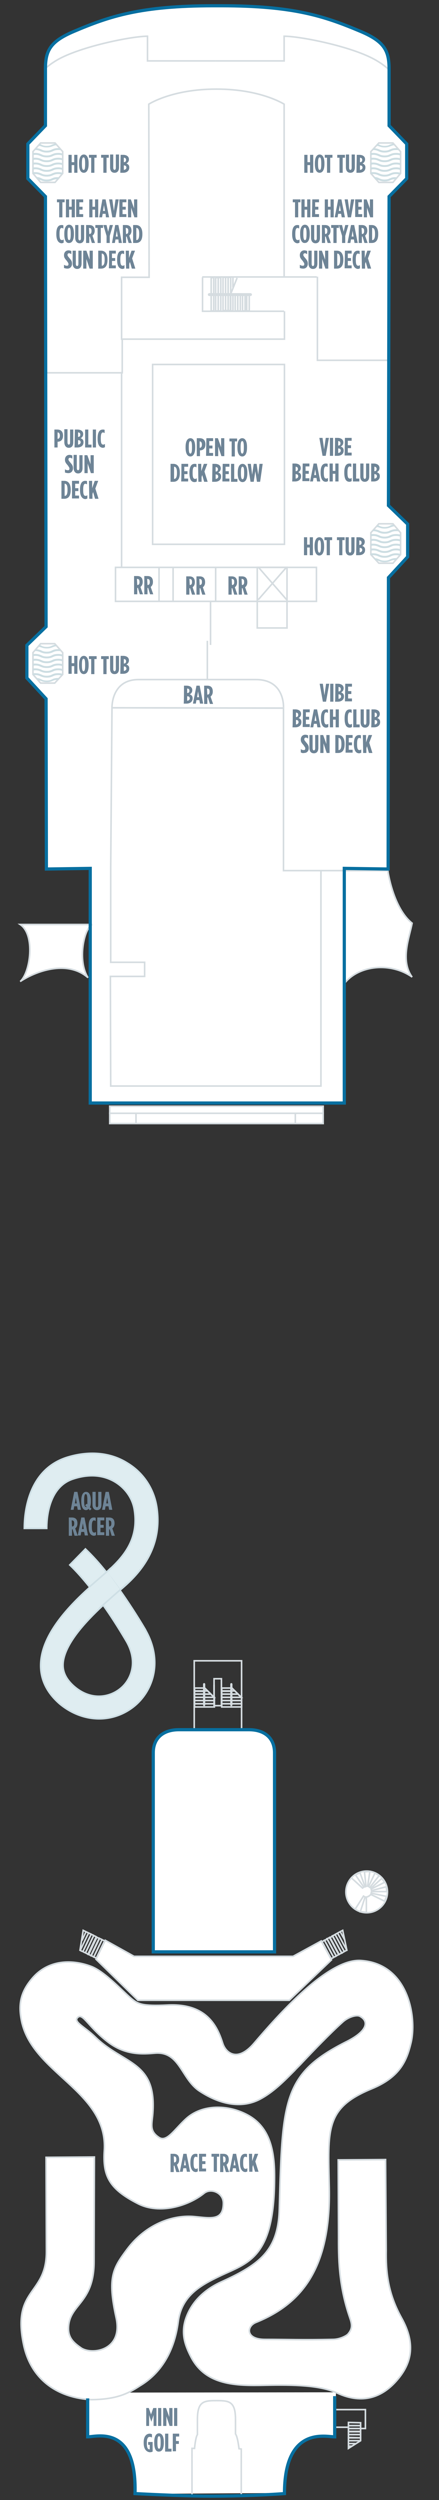 <?xml version="1.0" encoding="utf-8"?>
<!-- Generator: Adobe Illustrator 25.4.1, SVG Export Plug-In . SVG Version: 6.00 Build 0)  -->
<svg version="1.1" id="BLISS_DECK_19" xmlns="http://www.w3.org/2000/svg" xmlns:xlink="http://www.w3.org/1999/xlink" x="0px"
	 y="0px" width="137.2px" height="779.9px" viewBox="0 0 137.2 779.9" style="enable-background:new 0 0 137.2 779.9;"
	 xml:space="preserve">
<rect x="0" y="0" width="137.2" height="779.9" fill="#333333" stroke="none"/>
<style type="text/css">
	.st0{fill:#FFFFFF;}
	.st1{fill:none;stroke:#D5DCE0;stroke-width:0.5;}
	.st2{fill:#FFFFFF;stroke:#D5DCE0;stroke-width:0.5;}
	.st3{fill:none;}
	.st4{fill:#CCDDE2;}
	.st5{fill:#DFEDF1;stroke:#CEDFE5;stroke-width:0.5;}
	.st6{fill:#DFEDF1;}
	.st7{fill:#6E8496;}
	.st8{fill:none;stroke:#076FA0;stroke-miterlimit:10;}
</style>
<g id="BLISS_DECK_19_BOTTOM">
	<path class="st0" d="M105,746.3l-0.4,13.9c-2.7,0-15.5-3.8-15.5,17.5L42.3,778c0-21.2-12.1-17.7-14.8-17.7l0.4-13.9"/>
	<path class="st0" d="M61.4,539.5h-5.5c-5,0-8,2.7-8,7.2v62.1c13.1,0,28.4,0,37.9,0v-62.1c0-4.5-3-7.2-8-7.2h-5.5H61.4L61.4,539.5z"
		/>
	<path class="st0" d="M107.6,344.1v-73.2l13.7,0.2l0.1-90.9l6-6.5v-10.2l-6-5.8l0.2-96.4l5.5-5.6V44.9l-5.5-5.7c0,0,0-17,0-17.7
		c0-5.8-1.6-8.6-8.9-11.7c-11.2-4.7-20.8-8-43.6-8h-0.3h-0.3h-1.2H67h-0.3c-22.8,0-32.5,3.3-43.6,8c-7.3,3.1-8.9,5.9-8.9,11.7
		c0,0.7,0,17.7,0,17.7l-5.5,5.7v10.8l5.5,5.6l0.2,134.2l-6,5.8v10.2l6,6.5l0.1,53.1l13.7-0.2v73.2H107.6L107.6,344.1z"/>
	<path class="st1" d="M14,21.5c0,0,1.8-1.7,4.6-3.2c7.6-4,22.7-7,27.5-7V19h21.3"/>
	<path class="st1" d="M121.3,21.5c0,0-1.8-1.7-4.7-3.2c-7.6-4-22.9-7-27.8-7V19H67.4"/>
	<polyline class="st1" points="99.2,86.3 99.2,112.4 121.1,112.4 	"/>
	<path class="st1" d="M88.8,86.5v-54c0,0-7.3-4.7-21-4.7h-0.3c-13.8,0-21,4.7-21,4.7l0.1,54H38v19.3h50.9v-8.7"/>
	<polyline class="st1" points="14.3,116.3 38.2,116.3 38.2,105.8 	"/>
	<polyline class="st1" points="88.8,97.1 63.3,97.1 63.3,86.5 	"/>
	<rect x="67.4" y="86.6" class="st1" width="0.8" height="10.4"/>
	<rect x="68.2" y="86.6" class="st1" width="0.8" height="10.4"/>
	<rect x="66" y="86.6" class="st1" width="0.8" height="10.4"/>
	<rect x="69.7" y="86.5" class="st1" width="0.8" height="10.4"/>
	<rect x="70.5" y="86.5" class="st1" width="0.8" height="10.4"/>
	<rect x="71.3" y="86.5" class="st1" width="0.8" height="10.4"/>
	<rect x="72" y="91.7" class="st1" width="0.8" height="5.3"/>
	<rect x="73.5" y="92.1" class="st1" width="0.8" height="4.9"/>
	<rect x="74.3" y="92.1" class="st1" width="0.8" height="4.9"/>
	<rect x="75.8" y="92.1" class="st1" width="0.8" height="4.9"/>
	<rect x="77.1" y="92.1" class="st1" width="0.8" height="4.9"/>
	<line class="st1" x1="72.1" y1="91.7" x2="74.1" y2="86.7"/>
	<path class="st1" d="M65.4,91.7c-0.1,0-0.2,0.1-0.2,0.2l0,0c0,0.1,0.1,0.2,0.2,0.2h10.1c0.1,0,0.2-0.1,0.2-0.2l0,0
		c0-0.1-0.1-0.2-0.2-0.2H65.4z"/>
	<path class="st1" d="M65.4,92.1h12.9c0.1,0,0.2-0.1,0.2-0.2l0,0c0-0.1-0.1-0.2-0.2-0.2H65.4"/>
	<line class="st1" x1="72.8" y1="89.7" x2="72.8" y2="86.4"/>
	<line class="st1" x1="99" y1="86.4" x2="63.2" y2="86.4"/>
	<path class="st2" d="M28.6,748.6c-10.2-0.5-18.8-5.9-21.2-17c-3.8-17.8,7.1-15.5,7.1-29.1c0-2.1-0.1-29.5-0.1-29.5l15.1-0.1
		c0,0-0.1,29-0.1,32.6c0,13.4-8,13.2-8,21c0,3.1,2,4.6,4,6c3.4,2.2,13.1,0.8,10.9-9.4c-2.8-12.7-1-15.5,3.4-21.4
		c5.9-7.9,14.4-10.9,21.2-10.2c5.1,0.5,8.9,1.3,8.9-4.2c0-3.3-3.9-4.8-6-3.1c-4.8,3.9-13.9,6.8-20.8,3.2c-9-4.6-10.9-8.7-10.4-16.5
		c1.2-18.8-23.1-24.1-26-41.1c-0.9-5.1,0.1-8.8,3.7-12.9c4.8-5.4,11.9-5.8,18.1-3.5c4.4,1.6,10.3,8.2,12.8,10.2
		c1.9,1.5,3,2.3,11.2,1.9c12.1-0.6,15.5,6.5,17.2,11.9c0.9,2.9,4.5,6.2,9.8,0c7.2-8.4,23-26.5,33.4-25.8c14.8,1,17.5,17.5,15.7,25.5
		c-1.3,5.5-3.3,10.8-12.3,14.5c-14.6,6-13.7,12.5-13.3,31c0.5,25.2-8.8,36.2-22.9,41.9c-3,1.2-3.3,5.3,2.8,5.3
		c7.1,0,11.7,0.2,21.2,0c2.2,0,4.2-1.1,4.7-1.6c1.6-1.8,1.3-3.2,0.6-5.2c-3.6-10.4-3.5-19.2-3.5-25.5l-0.1-23.7l14.8-0.1l0.2,28.3
		c-0.1,6.4,0.4,13.2,4.8,21.1c4.7,8.4,2.9,14.4-1.3,19.3c-4.5,5.3-10.7,7.9-18.9,4.1c-5.2-2.4-13.5-2.6-22.5-2.4
		c-8.9,0.2-18.5,0.1-23.1-8.8c-2.1-4-3-7.4-1.8-11.5c1.9-6.1,6.6-9.9,11.6-12.1c12.1-5.5,17.5-10,17.8-22.7
		c0.9-34.2,1.2-42.2,21.2-52.2c6.3-3.2,6.9-6.2,4-7.8c-1.1-0.6-3.8,0.3-5.4,1.8c-3.8,3.4-9.1,8.9-12.6,12.6c-0.9,1-1.8,1.8-2.4,2.5
		c-3,3-6.6,6.8-11.1,9.1c-5.8,2.9-12.5,1.4-18.7-2.7c-5.7-3.8-6.1-12.4-13.8-11.8c-3.7,0.3-9.2,0.8-14.8-3.5
		c-5.9-4.5-7.7-8.8-9.2-7.8c-2,1.4,1.8,2.9,5.2,6.2c9.1,8.9,19.6,7.4,18,24.6c-0.3,3-0.9,4.9,2,6.8c2.4,1.6,4.8-2.5,8.4-5.8
		c5-4.6,13.2-4.6,19.5-1.1c6.8,3.8,8.3,11.1,8.2,19.8c-0.1,25.1-8.5,26.2-17.2,30.4c-6.1,2.9-11.9,6.2-12.9,14.2
		c-1.2,9.2-5.4,16.1-12,20C39.9,746.8,36.3,748.5,28.6,748.6z M21.4,628L21.4,628L21.4,628z"/>
	<rect x="47.7" y="113.7" class="st1" width="41.2" height="56.1"/>
	<path class="st1" d="M80,212c-6.9,0-31.2,0-36.7,0c-8.6,0-8.3,8.8-8.3,8.8l53.6,0.1C88.6,220.9,89.2,212,80,212z"/>
	<polyline class="st1" points="40.5,304.6 34.5,304.6 34.6,338.8 100.3,338.8 100.3,271.6 88.6,271.6 88.6,220.9 35,220.8 
		34.6,270.6 34.6,300.2 45.2,300.2 45.2,304.6 39.4,304.6 	"/>
	<line class="st1" x1="107.6" y1="271.6" x2="100.3" y2="271.6"/>
	<line class="st1" x1="64.8" y1="212.1" x2="64.8" y2="199.9"/>
	<line class="st1" x1="65.8" y1="201.2" x2="65.8" y2="187.5"/>
	<line class="st1" x1="49.7" y1="177.1" x2="49.7" y2="187.6"/>
	<line class="st1" x1="54.1" y1="177.1" x2="54.1" y2="187.6"/>
	<line class="st1" x1="67.4" y1="177.1" x2="67.4" y2="187.6"/>
	<polyline class="st1" points="80.4,187.6 36.1,187.6 36.1,177 98.9,177 98.9,187.6 80,187.6 	"/>
	<rect x="80.4" y="177" class="st1" width="9.3" height="18.9"/>
	<polyline class="st1" points="80.7,187.1 89.5,177 80.8,177 89.6,187.1 	"/>
	<line class="st1" x1="38" y1="177" x2="38" y2="116"/>
	<rect x="34.3" y="347.3" class="st2" width="66.7" height="3.2"/>
	<rect x="34.3" y="345.1" class="st2" width="66.7" height="2.2"/>
	<line class="st1" x1="42.5" y1="347.1" x2="42.5" y2="350.3"/>
	<line class="st1" x1="92.3" y1="347.1" x2="92.3" y2="350.3"/>
	<polygon class="st1" points="112.7,756.7 108.9,756.7 108.9,755.7 112.7,755.8 	"/>
	<polygon class="st1" points="112.7,757.6 108.9,757.6 108.9,756.7 112.7,756.7 	"/>
	<polygon class="st1" points="112.7,758.6 108.9,758.5 108.9,757.6 112.7,757.6 	"/>
	<line class="st1" x1="108.9" y1="758.5" x2="112.7" y2="758.5"/>
	<polygon class="st1" points="112.7,759.5 108.9,759.5 108.9,758.6 112.7,758.6 	"/>
	<polygon class="st1" points="112.7,760.5 108.9,760.4 108.9,759.5 112.7,759.5 	"/>
	<polygon class="st1" points="112.7,761.4 108.9,763.8 108.9,760.5 112.7,760.5 	"/>
	<line class="st1" x1="108.9" y1="761.4" x2="112.7" y2="761.4"/>
	<line class="st1" x1="108.9" y1="762.3" x2="111.1" y2="762.3"/>
	<line class="st1" x1="109" y1="763.1" x2="110" y2="763.1"/>
	<path class="st1" d="M116.3,590.2c0,0.9-0.8,1.7-1.7,1.7c-0.9,0-1.7-0.8-1.7-1.7s0.8-1.7,1.7-1.7
		C115.6,588.5,116.3,589.3,116.3,590.2z"/>
	<circle class="st2" cx="114.6" cy="590.2" r="6.5"/>
	<path class="st1" d="M111,595.6l2.6-4.1l0.5,0.3l-1.5,4.6l1.9,0.2v-4.8c0,0,0.6,0,1.4-0.8c0.5,0.2,4.3,2.1,4.3,2.1l0.6-1.5l-4.8-1
		l0.1-0.5h4.8l-0.2-1.5l-4.6,1.2l-0.1-0.5l4.2-2.1l-0.9-1.2l-3.3,3l-0.4-0.2l2.9-3.7l-1.3-0.8l-2,4.2l-0.3-0.1l0.7-4.6l-1.7,0.1
		l0.5,4.6l-0.3,0.1l-1.6-4.4l-1.4,0.7l2.6,3.8l-0.4,0.3l-3.5-3.2"/>
	<path class="st1" d="M74.7,763.9c0,0-0.4-3.7-1.1-4.6c0-2,0-2.3,0-4.5c0-5.7-2-5.9-5.9-5.9h-0.1c-3.9,0-5.9,0.2-5.9,5.9
		c0,2.3,0,2.6,0,4.7c-0.6,0.8-0.9,4.3-0.9,4.3H60v14.7l15.4-0.1V764L74.7,763.9z"/>
	<path class="st2" d="M107.8,306.6c4.5-5.5,14.3-6.5,21-1.8c-3.8-5.2-0.8-12.5,0-16.8c-6-4.8-7.6-16.4-7.6-16.4h-13.4
		C107.8,271.8,107.8,306.6,107.8,306.6z"/>
	<path class="st2" d="M28.8,288.4c-15.5,0-15.5,0-22.5,0c4.8,3.2,3.2,15,0,17.8c5.8-3.8,15.2-6.5,21.2-1.2
		C24.1,299.6,26.3,289.6,28.8,288.4"/>
	<rect x="60.7" y="518.1" class="st1" width="14.8" height="21.3"/>
	<rect x="60.8" y="531.5" class="st1" width="6.2" height="1"/>
	<rect x="60.8" y="530.5" class="st1" width="6.2" height="1"/>
	<rect x="60.8" y="529.5" class="st1" width="6.2" height="1"/>
	<polygon class="st1" points="65.9,528.5 60.8,528.5 60.8,529.5 66.9,529.5 	"/>
	<polygon class="st1" points="64.9,527.5 60.8,527.5 60.8,528.5 65.9,528.5 	"/>
	<rect x="60.8" y="526.6" class="st1" width="2.9" height="1"/>
	<polyline class="st1" points="63.9,526.5 66.9,529.5 66.9,525.6 	"/>
	<path class="st1" d="M63.9,531.8c0,0.1,0,0.2-0.1,0.2l0,0c-0.1,0-0.1-0.1-0.1-0.2v-6.3c0-0.1,0-0.2,0.1-0.2l0,0
		c0.1,0,0.1,0.1,0.1,0.2V531.8z"/>
	<rect x="69.3" y="531.5" class="st1" width="6.2" height="1"/>
	<rect x="69.3" y="530.5" class="st1" width="6.2" height="1"/>
	<rect x="69.3" y="529.5" class="st1" width="6.2" height="1"/>
	<polygon class="st1" points="74.4,528.5 69.3,528.5 69.3,529.5 75.4,529.5 	"/>
	<polygon class="st1" points="73.4,527.5 69.3,527.5 69.3,528.5 74.4,528.5 	"/>
	<rect x="69.3" y="526.6" class="st1" width="2.9" height="1"/>
	<line class="st1" x1="72.4" y1="526.5" x2="75.4" y2="529.5"/>
	<path class="st1" d="M72.4,531.8c0,0.1,0,0.2-0.1,0.2l0,0c-0.1,0-0.1-0.1-0.1-0.2v-6.3c0-0.1,0-0.2,0.1-0.2l0,0
		c0.1,0,0.1,0.1,0.1,0.2V531.8z"/>
	<rect x="66.9" y="523.7" class="st1" width="2.3" height="8.4"/>
	<path class="st1" d="M104.3,610.6c-1.2-2.1-1.7-3.2-2.9-5.3c-0.3,0.2-0.5,0.3-0.8,0.4c1.2,2.1,1.7,3.2,2.9,5.3
		C103.8,610.9,104,610.8,104.3,610.6z"/>
	<path class="st1" d="M105.1,610.2c-1.2-2.1-1.7-3.2-2.9-5.3c-0.3,0.2-0.5,0.3-0.8,0.4c1.2,2.1,1.7,3.2,2.9,5.3
		C104.6,610.4,104.8,610.4,105.1,610.2z"/>
	<path class="st1" d="M105.9,609.7c-1.2-2.1-1.7-3.2-2.9-5.3c-0.3,0.2-0.5,0.3-0.8,0.4c1.2,2.1,1.7,3.2,2.9,5.3
		C105.4,610,105.6,609.9,105.9,609.7z"/>
	<path class="st1" d="M103,604.5c1.2,2.1,1.7,3.2,2.9,5.3"/>
	<path class="st1" d="M106.8,609.3c-1.2-2.1-1.7-3.2-2.9-5.3c-0.3,0.2-0.5,0.3-0.8,0.4c1.2,2.1,1.7,3.2,2.9,5.3
		C106.3,609.5,106.5,609.4,106.8,609.3z"/>
	<path class="st1" d="M107.6,608.8c-1.2-2.1-1.7-3.2-2.9-5.3c-0.3,0.2-0.5,0.3-0.8,0.4c1.2,2.1,1.7,3.2,2.9,5.3
		C107.1,609.1,107.3,609,107.6,608.8z"/>
	<path class="st1" d="M108.4,608.4c-0.5-2.5-0.8-3.7-1.3-6.2c-1,0.5-1.5,0.8-2.4,1.3c1.2,2.1,1.7,3.2,2.9,5.3
		C108,608.6,108.1,608.5,108.4,608.4z"/>
	<path class="st1" d="M105.5,603.1c1.2,2.1,1.7,3.2,2.9,5.3"/>
	<path class="st1" d="M106.3,602.6c0.6,1.1,0.9,1.6,1.5,2.7"/>
	<path class="st1" d="M29.3,610.5c1.1-2.2,1.6-3.3,2.6-5.4c0.3,0.2,0.5,0.2,0.8,0.4c-1.1,2.2-1.6,3.3-2.6,5.4
		C29.8,610.7,29.6,610.6,29.3,610.5z"/>
	<path class="st1" d="M28.5,610.1c1.1-2.2,1.6-3.3,2.6-5.4c0.3,0.2,0.5,0.2,0.8,0.4c-1.1,2.2-1.6,3.3-2.6,5.4
		C29,610.3,28.8,610.2,28.5,610.1z"/>
	<path class="st1" d="M27.6,609.7c1.1-2.2,1.6-3.3,2.6-5.4c0.3,0.2,0.5,0.2,0.8,0.4c-1.1,2.2-1.6,3.3-2.6,5.4
		C28.1,609.9,28,609.8,27.6,609.7z"/>
	<path class="st1" d="M30.3,604.3c-1.1,2.2-1.6,3.3-2.6,5.4"/>
	<path class="st1" d="M26.7,609.2c1.1-2.2,1.6-3.3,2.6-5.4c0.3,0.2,0.5,0.2,0.8,0.4c-1.1,2.2-1.6,3.3-2.6,5.4
		C27.2,609.5,27.1,609.4,26.7,609.2z"/>
	<path class="st1" d="M25.9,608.8c1.1-2.2,1.6-3.3,2.6-5.4c0.3,0.2,0.5,0.2,0.8,0.4c-1.1,2.2-1.6,3.3-2.6,5.4
		C26.4,609.1,26.2,609,25.9,608.8z"/>
	<path class="st1" d="M25,608.4c0.4-2.5,0.6-3.7,1-6.2c1,0.5,1.5,0.7,2.5,1.2c-1.1,2.2-1.6,3.3-2.6,5.4
		C25.5,608.7,25.4,608.6,25,608.4z"/>
	<path class="st1" d="M27.7,603c-1.1,2.2-1.6,3.3-2.6,5.4"/>
	<path class="st1" d="M26.9,602.6c-0.5,1.1-0.8,1.7-1.3,2.8"/>
	<polyline class="st1" points="104.9,751.7 114.2,751.7 114.2,757.6 112.7,757.6 	"/>
	<line class="st1" x1="104.9" y1="757.2" x2="108.9" y2="757.2"/>
	<polygon class="st2" points="41.9,610.3 32.9,605.3 30,611.2 43.1,624 90.4,624 103.6,611.4 100.4,605.5 91.6,610.3 	"/>
	<polygon class="st1" points="125.2,169.6 125.2,173 122.8,175.7 120.7,175.7 120.4,175.7 118.4,175.7 115.9,173 115.9,169.6 
		115.9,169.5 115.9,166.2 118.4,163.4 120.4,163.4 120.7,163.4 122.8,163.4 125.2,166.2 125.2,169.5 	"/>
	<path class="st3" d="M122.2,169c-0.5,0.2-1,0.4-1.9,0.4s-1.4-0.2-1.9-0.4c-0.4-0.2-0.8-0.4-1.7-0.4c-0.3,0-0.5,0-0.7,0.1v0.9l0,0
		c0.2,0,0.5-0.1,0.7-0.1c1,0,1.4,0.2,1.9,0.4c0.4,0.2,0.8,0.4,1.7,0.4c0.8,0,1.3-0.2,1.7-0.4c0.5-0.2,1-0.4,1.9-0.4
		c0.6,0,1,0.1,1.3,0.2l0,0v-0.1v-0.7c-0.3-0.1-0.7-0.2-1.3-0.2C123,168.7,122.6,168.8,122.2,169z"/>
	<path class="st3" d="M122.2,166c-0.5,0.2-1,0.4-1.9,0.4s-1.4-0.2-1.9-0.4c-0.4-0.2-0.8-0.4-1.7-0.4c-0.1,0-0.2,0-0.2,0l-0.5,0.6
		v0.4c0.2,0,0.5-0.1,0.7-0.1c1,0,1.4,0.2,1.9,0.4c0.4,0.2,0.8,0.4,1.7,0.4c0.8,0,1.3-0.2,1.7-0.4c0.5-0.2,1-0.4,1.9-0.4
		c0.6,0,1,0.1,1.3,0.2v-0.5l-0.4-0.5c-0.2-0.1-0.5-0.1-0.9-0.1C123,165.7,122.6,165.8,122.2,166z"/>
	<path class="st3" d="M120.3,164.9c-1,0-1.4-0.2-1.9-0.4c-0.2-0.1-0.4-0.2-0.7-0.2l-0.7,0.8c0.8,0,1.2,0.2,1.6,0.4s0.8,0.4,1.7,0.4
		c0.8,0,1.3-0.2,1.7-0.4c0.5-0.2,1-0.4,1.9-0.4c0.1,0,0.2,0,0.3,0l-0.8-0.9c-0.5,0.1-0.9,0.2-1.2,0.3
		C121.7,164.7,121.2,164.9,120.3,164.9z"/>
	<path class="st3" d="M122.2,167.5c-0.5,0.2-1,0.4-1.9,0.4s-1.4-0.2-1.9-0.4c-0.4-0.2-0.8-0.4-1.7-0.4c-0.3,0-0.5,0-0.7,0.1v0.9
		c0.2,0,0.5-0.1,0.7-0.1c1,0,1.4,0.2,1.9,0.4c0.4,0.2,0.8,0.4,1.7,0.4c0.8,0,1.3-0.2,1.7-0.4c0.5-0.2,1-0.4,1.9-0.4
		c0.6,0,1,0.1,1.3,0.2v-0.9c-0.3-0.1-0.7-0.2-1.3-0.2C123,167.2,122.6,167.3,122.2,167.5z"/>
	<path class="st3" d="M120.3,164.3c0.8,0,1.3-0.2,1.7-0.4c0.3-0.1,0.6-0.2,1-0.3l-0.1-0.1h-2.1h-0.3h-2.1l-0.2,0.3
		c0.2,0.1,0.3,0.1,0.5,0.2C119,164.1,119.4,164.3,120.3,164.3z"/>
	<path class="st3" d="M122.2,173.5c-0.5,0.2-1,0.4-1.9,0.4s-1.4-0.2-1.9-0.4c-0.4-0.2-0.8-0.4-1.7-0.4c-0.2,0-0.4,0-0.6,0l0.8,0.9
		c0.9,0,1.3,0.2,1.8,0.4c0.4,0.2,0.8,0.4,1.7,0.4c0.8,0,1.3-0.2,1.7-0.4c0.5-0.2,1-0.4,1.9-0.4c0.2,0,0.3,0,0.4,0l0.7-0.8
		c-0.3-0.1-0.6-0.1-1.1-0.1C123,173.2,122.6,173.4,122.2,173.5z"/>
	<path class="st3" d="M122.2,172c-0.5,0.2-1,0.4-1.9,0.4s-1.4-0.2-1.9-0.4c-0.4-0.2-0.8-0.4-1.7-0.4c-0.3,0-0.5,0-0.7,0.1v0.9
		c0.2,0,0.5-0.1,0.7-0.1c1,0,1.4,0.2,1.9,0.4c0.4,0.2,0.8,0.4,1.7,0.4c0.8,0,1.3-0.2,1.7-0.4c0.5-0.2,1-0.4,1.9-0.4
		c0.6,0,1,0.1,1.3,0.2v-0.9c-0.3-0.1-0.7-0.2-1.3-0.2C123,171.7,122.6,171.8,122.2,172z"/>
	<path class="st3" d="M122.2,170.5c-0.5,0.2-1,0.4-1.9,0.4s-1.4-0.2-1.9-0.4c-0.4-0.2-0.8-0.4-1.7-0.4c-0.3,0-0.5,0-0.7,0.1v0.9
		c0.2,0,0.5-0.1,0.7-0.1c1,0,1.4,0.2,1.9,0.4c0.4,0.2,0.8,0.4,1.7,0.4c0.8,0,1.3-0.2,1.7-0.4c0.5-0.2,1-0.4,1.9-0.4
		c0.6,0,1,0.1,1.3,0.2v-0.9c-0.3-0.1-0.7-0.2-1.3-0.2C123,170.2,122.6,170.3,122.2,170.5z"/>
	<path class="st3" d="M120.3,175.4c-1,0-1.4-0.2-1.9-0.4c-0.3-0.1-0.6-0.2-1-0.3l1,1.1h2.1h0.3h1.6c0.2-0.1,0.4-0.1,0.6-0.2l0.9-1
		c-0.8,0-1.2,0.2-1.6,0.3C121.7,175.2,121.2,175.4,120.3,175.4z"/>
	<path class="st4" d="M121.9,164c-0.4,0.2-0.8,0.4-1.7,0.4c-0.8,0-1.3-0.2-1.7-0.4c-0.2-0.1-0.3-0.1-0.5-0.2l-0.4,0.5
		c0.3,0.1,0.5,0.2,0.7,0.2c0.5,0.2,1,0.4,1.9,0.4s1.4-0.2,1.9-0.4c0.3-0.1,0.7-0.3,1.2-0.3l-0.5-0.5
		C122.5,163.7,122.2,163.8,121.9,164z"/>
	<path class="st4" d="M121.9,165.5c-0.4,0.2-0.8,0.4-1.7,0.4c-0.8,0-1.3-0.2-1.7-0.4c-0.4-0.2-0.9-0.3-1.6-0.4l-0.5,0.6
		c0.1,0,0.1,0,0.2,0c0.8,0,1.3,0.2,1.7,0.4c0.5,0.2,1,0.4,1.9,0.4s1.4-0.2,1.9-0.4c0.4-0.2,0.8-0.4,1.7-0.4c0.4,0,0.6,0,0.9,0.1
		l-0.6-0.7c-0.1,0-0.2,0-0.3,0C122.9,165.1,122.4,165.3,121.9,165.5z"/>
	<path class="st4" d="M121.9,167c-0.4,0.2-0.8,0.4-1.7,0.4c-0.8,0-1.3-0.2-1.7-0.4c-0.5-0.2-1-0.4-1.9-0.4c-0.3,0-0.5,0-0.7,0.1v0.6
		c0.2,0,0.4-0.1,0.7-0.1c0.8,0,1.3,0.2,1.7,0.4c0.5,0.2,1,0.4,1.9,0.4s1.4-0.2,1.9-0.4c0.4-0.2,0.8-0.4,1.7-0.4c0.6,0,1,0.1,1.3,0.2
		v-0.6c-0.3-0.1-0.7-0.2-1.3-0.2C122.9,166.6,122.4,166.8,121.9,167z"/>
	<path class="st4" d="M121.9,168.5c-0.4,0.2-0.8,0.4-1.7,0.4c-0.8,0-1.3-0.2-1.7-0.4c-0.5-0.2-1-0.4-1.9-0.4c-0.3,0-0.5,0-0.7,0.1
		v0.6c0.2,0,0.4-0.1,0.7-0.1c0.8,0,1.3,0.2,1.7,0.4c0.5,0.2,1,0.4,1.9,0.4s1.4-0.2,1.9-0.4c0.4-0.2,0.8-0.4,1.7-0.4
		c0.6,0,1,0.1,1.3,0.2v-0.6c-0.3-0.1-0.7-0.2-1.3-0.2C122.9,168.1,122.4,168.3,121.9,168.5z"/>
	<path class="st4" d="M121.9,170c-0.4,0.2-0.8,0.4-1.7,0.4c-0.8,0-1.3-0.2-1.7-0.4c-0.5-0.2-1-0.4-1.9-0.4c-0.3,0-0.5,0-0.7,0.1v0.1
		v0.5c0.2,0,0.4-0.1,0.7-0.1c0.8,0,1.3,0.2,1.7,0.4c0.5,0.2,1,0.4,1.9,0.4s1.4-0.2,1.9-0.4c0.4-0.2,0.8-0.4,1.7-0.4
		c0.6,0,1,0.1,1.3,0.2v-0.6c-0.3-0.1-0.7-0.2-1.3-0.2C122.9,169.6,122.4,169.8,121.9,170z"/>
	<path class="st4" d="M121.9,171.5c-0.4,0.2-0.8,0.4-1.7,0.4c-0.8,0-1.3-0.2-1.7-0.4c-0.5-0.2-1-0.4-1.9-0.4c-0.3,0-0.5,0-0.7,0.1
		v0.6c0.2,0,0.4-0.1,0.7-0.1c0.8,0,1.3,0.2,1.7,0.4c0.5,0.2,1,0.4,1.9,0.4s1.4-0.2,1.9-0.4c0.4-0.2,0.8-0.4,1.7-0.4
		c0.6,0,1,0.1,1.3,0.2v-0.6c-0.3-0.1-0.7-0.2-1.3-0.2C122.9,171.1,122.4,171.3,121.9,171.5z"/>
	<path class="st4" d="M121.9,173c-0.4,0.2-0.8,0.4-1.7,0.4c-0.8,0-1.3-0.2-1.7-0.4c-0.5-0.2-1-0.4-1.9-0.4c-0.3,0-0.5,0-0.7,0.1v0.4
		l0.1,0.1c0.2,0,0.4,0,0.6,0c0.8,0,1.3,0.2,1.7,0.4c0.5,0.2,1,0.4,1.9,0.4s1.4-0.2,1.9-0.4c0.4-0.2,0.8-0.4,1.7-0.4
		c0.5,0,0.8,0.1,1.1,0.1l0.2-0.2v-0.3c-0.3-0.1-0.7-0.2-1.3-0.2C122.9,172.6,122.4,172.8,121.9,173z"/>
	<path class="st4" d="M121.9,174.5c-0.4,0.2-0.8,0.4-1.7,0.4c-0.8,0-1.3-0.2-1.7-0.4c-0.4-0.2-0.9-0.4-1.8-0.4l0.6,0.6
		c0.4,0.1,0.7,0.2,1,0.3c0.5,0.2,1,0.4,1.9,0.4s1.4-0.2,1.9-0.4c0.4-0.2,0.8-0.3,1.6-0.3l0.5-0.6c-0.1,0-0.3,0-0.4,0
		C122.9,174.1,122.4,174.3,121.9,174.5z"/>
	<path class="st4" d="M122.8,175.8l0.1-0.2c-0.2,0-0.4,0.1-0.6,0.2H122.8z"/>
	<polygon class="st1" points="125.2,50.8 125.2,54.1 122.8,56.9 120.7,56.9 120.4,56.9 118.4,56.9 115.9,54.1 115.9,50.8 
		115.9,50.7 115.9,47.3 118.4,44.6 120.4,44.6 120.7,44.6 122.8,44.6 125.2,47.3 125.2,50.7 	"/>
	<path class="st3" d="M122.2,50.2c-0.5,0.2-1,0.4-1.9,0.4s-1.4-0.2-1.9-0.4c-0.4-0.2-0.8-0.4-1.7-0.4c-0.3,0-0.5,0-0.7,0.1v0.9l0,0
		c0.2,0,0.5-0.1,0.7-0.1c1,0,1.4,0.2,1.9,0.4c0.4,0.2,0.8,0.4,1.7,0.4c0.8,0,1.3-0.2,1.7-0.4c0.5-0.2,1-0.4,1.9-0.4
		c0.6,0,1,0.1,1.3,0.2l0,0v-0.1v-0.7c-0.3-0.1-0.7-0.2-1.3-0.2C123,49.8,122.6,50,122.2,50.2z"/>
	<path class="st3" d="M122.2,47.2c-0.5,0.2-1,0.4-1.9,0.4s-1.4-0.2-1.9-0.4c-0.4-0.2-0.8-0.4-1.7-0.4c-0.1,0-0.2,0-0.2,0l-0.5,0.6
		v0.4c0.2,0,0.5-0.1,0.7-0.1c1,0,1.4,0.2,1.9,0.4c0.4,0.2,0.8,0.4,1.7,0.4c0.8,0,1.3-0.2,1.7-0.4c0.5-0.2,1-0.4,1.9-0.4
		c0.6,0,1,0.1,1.3,0.2v-0.5l-0.4-0.5c-0.2-0.1-0.5-0.1-0.9-0.1C123,46.8,122.6,47,122.2,47.2z"/>
	<path class="st3" d="M120.3,46.1c-1,0-1.4-0.2-1.9-0.4c-0.2-0.1-0.4-0.2-0.7-0.2l-0.7,0.8c0.8,0,1.2,0.2,1.6,0.4s0.8,0.4,1.7,0.4
		c0.8,0,1.3-0.2,1.7-0.4c0.5-0.2,1-0.4,1.9-0.4c0.1,0,0.2,0,0.3,0l-0.8-0.9c-0.5,0.1-0.9,0.2-1.2,0.3
		C121.7,45.9,121.2,46.1,120.3,46.1z"/>
	<path class="st3" d="M122.2,48.7c-0.5,0.2-1,0.4-1.9,0.4s-1.4-0.2-1.9-0.4c-0.4-0.2-0.8-0.4-1.7-0.4c-0.3,0-0.5,0-0.7,0.1v0.9
		c0.2,0,0.5-0.1,0.7-0.1c1,0,1.4,0.2,1.9,0.4c0.4,0.2,0.8,0.4,1.7,0.4c0.8,0,1.3-0.2,1.7-0.4c0.5-0.2,1-0.4,1.9-0.4
		c0.6,0,1,0.1,1.3,0.2v-0.9c-0.3-0.1-0.7-0.2-1.3-0.2C123,48.3,122.6,48.5,122.2,48.7z"/>
	<path class="st3" d="M120.3,45.5c0.8,0,1.3-0.2,1.7-0.4c0.3-0.1,0.6-0.2,1-0.3l-0.1-0.1h-2.1h-0.3h-2.1l-0.2,0.3
		c0.2,0.1,0.3,0.1,0.5,0.2C119,45.3,119.4,45.5,120.3,45.5z"/>
	<path class="st3" d="M122.2,54.7c-0.5,0.2-1,0.4-1.9,0.4s-1.4-0.2-1.9-0.4c-0.4-0.2-0.8-0.4-1.7-0.4c-0.2,0-0.4,0-0.6,0l0.8,0.9
		c0.9,0,1.3,0.2,1.8,0.4c0.4,0.2,0.8,0.4,1.7,0.4c0.8,0,1.3-0.2,1.7-0.4c0.5-0.2,1-0.4,1.9-0.4c0.2,0,0.3,0,0.4,0l0.7-0.8
		c-0.3-0.1-0.6-0.1-1.1-0.1C123,54.3,122.6,54.5,122.2,54.7z"/>
	<path class="st3" d="M122.2,53.2c-0.5,0.2-1,0.4-1.9,0.4s-1.4-0.2-1.9-0.4c-0.4-0.2-0.8-0.4-1.7-0.4c-0.3,0-0.5,0-0.7,0.1v0.9
		c0.2,0,0.5-0.1,0.7-0.1c1,0,1.4,0.2,1.9,0.4c0.4,0.2,0.8,0.4,1.7,0.4c0.8,0,1.3-0.2,1.7-0.4c0.5-0.2,1-0.4,1.9-0.4
		c0.6,0,1,0.1,1.3,0.2V53c-0.3-0.1-0.7-0.2-1.3-0.2C123,52.8,122.6,53,122.2,53.2z"/>
	<path class="st3" d="M122.2,51.7c-0.5,0.2-1,0.4-1.9,0.4s-1.4-0.2-1.9-0.4c-0.4-0.2-0.8-0.4-1.7-0.4c-0.3,0-0.5,0-0.7,0.1v0.9
		c0.2,0,0.5-0.1,0.7-0.1c1,0,1.4,0.2,1.9,0.4c0.4,0.2,0.8,0.4,1.7,0.4c0.8,0,1.3-0.2,1.7-0.4c0.5-0.2,1-0.4,1.9-0.4
		c0.6,0,1,0.1,1.3,0.2v-0.9c-0.3-0.1-0.7-0.2-1.3-0.2C123,51.3,122.6,51.5,122.2,51.7z"/>
	<path class="st3" d="M120.3,56.6c-1,0-1.4-0.2-1.9-0.4c-0.3-0.1-0.6-0.2-1-0.3l1,1.1h2.1h0.3h1.6c0.2-0.1,0.4-0.1,0.6-0.2l0.9-1
		c-0.8,0-1.2,0.2-1.6,0.3C121.7,56.4,121.2,56.6,120.3,56.6z"/>
	<path class="st4" d="M121.9,45.1c-0.4,0.2-0.8,0.4-1.7,0.4c-0.8,0-1.3-0.2-1.7-0.4c-0.2-0.1-0.3-0.1-0.5-0.2l-0.4,0.5
		c0.3,0.1,0.5,0.2,0.7,0.2c0.5,0.2,1,0.4,1.9,0.4s1.4-0.2,1.9-0.4c0.3-0.1,0.7-0.3,1.2-0.3l-0.5-0.5C122.5,44.9,122.2,45,121.9,45.1
		z"/>
	<path class="st4" d="M121.9,46.6c-0.4,0.2-0.8,0.4-1.7,0.4c-0.8,0-1.3-0.2-1.7-0.4c-0.4-0.2-0.9-0.3-1.6-0.4l-0.5,0.6
		c0.1,0,0.1,0,0.2,0c0.8,0,1.3,0.2,1.7,0.4c0.5,0.2,1,0.4,1.9,0.4s1.4-0.2,1.9-0.4c0.4-0.2,0.8-0.4,1.7-0.4c0.4,0,0.6,0,0.9,0.1
		l-0.6-0.7c-0.1,0-0.2,0-0.3,0C122.9,46.2,122.4,46.4,121.9,46.6z"/>
	<path class="st4" d="M121.9,48.1c-0.4,0.2-0.8,0.4-1.7,0.4c-0.8,0-1.3-0.2-1.7-0.4c-0.5-0.2-1-0.4-1.9-0.4c-0.3,0-0.5,0-0.7,0.1
		v0.6c0.2,0,0.4-0.1,0.7-0.1c0.8,0,1.3,0.2,1.7,0.4c0.5,0.2,1,0.4,1.9,0.4s1.4-0.2,1.9-0.4c0.4-0.2,0.8-0.4,1.7-0.4
		c0.6,0,1,0.1,1.3,0.2v-0.6c-0.3-0.1-0.7-0.2-1.3-0.2C122.9,47.7,122.4,47.9,121.9,48.1z"/>
	<path class="st4" d="M121.9,49.6c-0.4,0.2-0.8,0.4-1.7,0.4c-0.8,0-1.3-0.2-1.7-0.4c-0.5-0.2-1-0.4-1.9-0.4c-0.3,0-0.5,0-0.7,0.1
		v0.6c0.2,0,0.4-0.1,0.7-0.1c0.8,0,1.3,0.2,1.7,0.4c0.5,0.2,1,0.4,1.9,0.4s1.4-0.2,1.9-0.4c0.4-0.2,0.8-0.4,1.7-0.4
		c0.6,0,1,0.1,1.3,0.2v-0.6c-0.3-0.1-0.7-0.2-1.3-0.2C122.9,49.2,122.4,49.4,121.9,49.6z"/>
	<path class="st4" d="M121.9,51.1c-0.4,0.2-0.8,0.4-1.7,0.4c-0.8,0-1.3-0.2-1.7-0.4c-0.5-0.2-1-0.4-1.9-0.4c-0.3,0-0.5,0-0.7,0.1
		v0.1v0.5c0.2,0,0.4-0.1,0.7-0.1c0.8,0,1.3,0.2,1.7,0.4c0.5,0.2,1,0.4,1.9,0.4s1.4-0.2,1.9-0.4c0.4-0.2,0.8-0.4,1.7-0.4
		c0.6,0,1,0.1,1.3,0.2v-0.6c-0.3-0.1-0.7-0.2-1.3-0.2C122.9,50.7,122.4,50.9,121.9,51.1z"/>
	<path class="st4" d="M121.9,52.6c-0.4,0.2-0.8,0.4-1.7,0.4c-0.8,0-1.3-0.2-1.7-0.4c-0.5-0.2-1-0.4-1.9-0.4c-0.3,0-0.5,0-0.7,0.1
		v0.6c0.2,0,0.4-0.1,0.7-0.1c0.8,0,1.3,0.2,1.7,0.4c0.5,0.2,1,0.4,1.9,0.4s1.4-0.2,1.9-0.4c0.4-0.2,0.8-0.4,1.7-0.4
		c0.6,0,1,0.1,1.3,0.2v-0.6c-0.3-0.1-0.7-0.2-1.3-0.2C122.9,52.2,122.4,52.4,121.9,52.6z"/>
	<path class="st4" d="M121.9,54.1c-0.4,0.2-0.8,0.4-1.7,0.4c-0.8,0-1.3-0.2-1.7-0.4c-0.5-0.2-1-0.4-1.9-0.4c-0.3,0-0.5,0-0.7,0.1
		v0.4l0.1,0.1c0.2,0,0.4,0,0.6,0c0.8,0,1.3,0.2,1.7,0.4c0.5,0.2,1,0.4,1.9,0.4s1.4-0.2,1.9-0.4c0.4-0.2,0.8-0.4,1.7-0.4
		c0.5,0,0.8,0.1,1.1,0.1l0.2-0.2v-0.3c-0.3-0.1-0.7-0.2-1.3-0.2C122.9,53.7,122.4,53.9,121.9,54.1z"/>
	<path class="st4" d="M121.9,55.6c-0.4,0.2-0.8,0.4-1.7,0.4c-0.8,0-1.3-0.2-1.7-0.4c-0.4-0.2-0.9-0.4-1.8-0.4l0.6,0.7
		c0.4,0.1,0.7,0.2,1,0.3c0.5,0.2,1,0.4,1.9,0.4s1.4-0.2,1.9-0.4c0.4-0.2,0.8-0.3,1.6-0.3l0.5-0.6c-0.1,0-0.3,0-0.4,0
		C122.9,55.2,122.4,55.4,121.9,55.6z"/>
	<path class="st4" d="M122.8,57l0.1-0.2c-0.2,0-0.4,0.1-0.6,0.2H122.8z"/>
	<polygon class="st1" points="19.6,50.8 19.6,54.1 17.2,56.9 15.1,56.9 14.8,56.9 12.7,56.9 10.3,54.1 10.3,50.8 10.3,50.7 
		10.3,47.3 12.7,44.6 14.8,44.6 15.1,44.6 17.2,44.6 19.6,47.3 19.6,50.7 	"/>
	<path class="st3" d="M16.5,50.2c-0.5,0.2-1,0.4-1.9,0.4c-1,0-1.4-0.2-1.9-0.4c-0.4-0.2-0.8-0.4-1.7-0.4c-0.3,0-0.5,0-0.7,0.1v0.9
		l0,0c0.2,0,0.5-0.1,0.7-0.1c1,0,1.4,0.2,1.9,0.4c0.4,0.2,0.8,0.4,1.7,0.4s1.3-0.2,1.7-0.4c0.5-0.2,1-0.4,1.9-0.4
		c0.6,0,1,0.1,1.3,0.2l0,0v-0.1v-0.7c-0.3-0.1-0.7-0.2-1.3-0.2C17.4,49.8,17,50,16.5,50.2z"/>
	<path class="st3" d="M16.5,47.2c-0.5,0.2-1,0.4-1.9,0.4c-1,0-1.4-0.2-1.9-0.4c-0.4-0.2-0.8-0.4-1.7-0.4c-0.1,0-0.2,0-0.2,0
		l-0.5,0.6v0.4c0.2,0,0.5-0.1,0.7-0.1c1,0,1.4,0.2,1.9,0.4c0.4,0.2,0.8,0.4,1.7,0.4s1.3-0.2,1.7-0.4c0.5-0.2,1-0.4,1.9-0.4
		c0.6,0,1,0.1,1.3,0.2v-0.5l-0.4-0.5c-0.2-0.1-0.5-0.1-0.9-0.1C17.4,46.8,17,47,16.5,47.2z"/>
	<path class="st3" d="M14.6,46.1c-1,0-1.4-0.2-1.9-0.4c-0.2-0.1-0.4-0.2-0.7-0.2l-0.7,0.8c0.8,0,1.2,0.2,1.6,0.4
		c0.4,0.2,0.8,0.4,1.7,0.4s1.3-0.2,1.7-0.4c0.5-0.2,1-0.4,1.9-0.4c0.1,0,0.2,0,0.3,0l-0.8-0.9c-0.5,0.1-0.9,0.2-1.2,0.3
		C16.1,45.9,15.6,46.1,14.6,46.1z"/>
	<path class="st3" d="M16.5,48.7c-0.5,0.2-1,0.4-1.9,0.4c-1,0-1.4-0.2-1.9-0.4c-0.4-0.2-0.8-0.4-1.7-0.4c-0.3,0-0.5,0-0.7,0.1v0.9
		c0.2,0,0.5-0.1,0.7-0.1c1,0,1.4,0.2,1.9,0.4c0.4,0.2,0.8,0.4,1.7,0.4s1.3-0.2,1.7-0.4c0.5-0.2,1-0.4,1.9-0.4c0.6,0,1,0.1,1.3,0.2
		v-0.9c-0.3-0.1-0.7-0.2-1.3-0.2C17.4,48.3,17,48.5,16.5,48.7z"/>
	<path class="st3" d="M14.6,45.5c0.8,0,1.3-0.2,1.7-0.4c0.3-0.1,0.6-0.2,1-0.3l-0.1-0.1H15h-0.3h-2.1L12.4,45
		c0.2,0.1,0.3,0.1,0.5,0.2C13.4,45.3,13.8,45.5,14.6,45.5z"/>
	<path class="st3" d="M16.5,54.7c-0.5,0.2-1,0.4-1.9,0.4c-1,0-1.4-0.2-1.9-0.4c-0.4-0.2-0.8-0.4-1.7-0.4c-0.2,0-0.4,0-0.6,0l0.8,0.9
		c0.9,0,1.3,0.2,1.8,0.4c0.4,0.2,0.8,0.4,1.7,0.4s1.3-0.2,1.7-0.4c0.5-0.2,1-0.4,1.9-0.4c0.2,0,0.3,0,0.4,0l0.7-0.8
		c-0.3-0.1-0.6-0.1-1.1-0.1C17.4,54.3,17,54.5,16.5,54.7z"/>
	<path class="st3" d="M16.5,53.2c-0.5,0.2-1,0.4-1.9,0.4c-1,0-1.4-0.2-1.9-0.4c-0.4-0.2-0.8-0.4-1.7-0.4c-0.3,0-0.5,0-0.7,0.1v0.9
		c0.2,0,0.5-0.1,0.7-0.1c1,0,1.4,0.2,1.9,0.4c0.4,0.2,0.8,0.4,1.7,0.4s1.3-0.2,1.7-0.4c0.5-0.2,1-0.4,1.9-0.4c0.6,0,1,0.1,1.3,0.2
		V53c-0.3-0.1-0.7-0.2-1.3-0.2C17.4,52.8,17,53,16.5,53.2z"/>
	<path class="st3" d="M16.5,51.7c-0.5,0.2-1,0.4-1.9,0.4c-1,0-1.4-0.2-1.9-0.4c-0.4-0.2-0.8-0.4-1.7-0.4c-0.3,0-0.5,0-0.7,0.1v0.9
		c0.2,0,0.5-0.1,0.7-0.1c1,0,1.4,0.2,1.9,0.4c0.4,0.2,0.8,0.4,1.7,0.4s1.3-0.2,1.7-0.4c0.5-0.2,1-0.4,1.9-0.4c0.6,0,1,0.1,1.3,0.2
		v-0.9c-0.3-0.1-0.7-0.2-1.3-0.2C17.4,51.3,17,51.5,16.5,51.7z"/>
	<path class="st3" d="M14.6,56.6c-1,0-1.4-0.2-1.9-0.4c-0.3-0.1-0.6-0.2-1-0.3l1,1.1h2.1H15h1.6c0.2-0.1,0.4-0.1,0.6-0.2l0.9-1
		c-0.8,0-1.2,0.2-1.6,0.3C16.1,56.4,15.6,56.6,14.6,56.6z"/>
	<path class="st4" d="M16.3,45.1c-0.4,0.2-0.8,0.4-1.7,0.4s-1.3-0.2-1.7-0.4c-0.2-0.1-0.3-0.1-0.5-0.2L12,45.4
		c0.3,0.1,0.5,0.2,0.7,0.2c0.5,0.2,1,0.4,1.9,0.4c1,0,1.4-0.2,1.9-0.4c0.3-0.1,0.7-0.3,1.2-0.3l-0.5-0.5
		C16.9,44.9,16.6,45,16.3,45.1z"/>
	<path class="st4" d="M16.3,46.6c-0.4,0.2-0.8,0.4-1.7,0.4s-1.3-0.2-1.7-0.4s-0.9-0.3-1.6-0.4l-0.5,0.6c0.1,0,0.1,0,0.2,0
		c0.8,0,1.3,0.2,1.7,0.4c0.5,0.2,1,0.4,1.9,0.4c1,0,1.4-0.2,1.9-0.4c0.4-0.2,0.8-0.4,1.7-0.4c0.4,0,0.6,0,0.9,0.1l-0.6-0.7
		c-0.1,0-0.2,0-0.3,0C17.2,46.2,16.8,46.4,16.3,46.6z"/>
	<path class="st4" d="M16.3,48.1c-0.4,0.2-0.8,0.4-1.7,0.4s-1.3-0.2-1.7-0.4c-0.5-0.2-1-0.4-1.9-0.4c-0.3,0-0.5,0-0.7,0.1v0.6
		c0.2,0,0.4-0.1,0.7-0.1c0.8,0,1.3,0.2,1.7,0.4c0.5,0.2,1,0.4,1.9,0.4c1,0,1.4-0.2,1.9-0.4c0.4-0.2,0.8-0.4,1.7-0.4
		c0.6,0,1,0.1,1.3,0.2v-0.6c-0.3-0.1-0.7-0.2-1.3-0.2C17.2,47.7,16.8,47.9,16.3,48.1z"/>
	<path class="st4" d="M16.3,49.6c-0.4,0.2-0.8,0.4-1.7,0.4s-1.3-0.2-1.7-0.4c-0.5-0.2-1-0.4-1.9-0.4c-0.3,0-0.5,0-0.7,0.1v0.6
		c0.2,0,0.4-0.1,0.7-0.1c0.8,0,1.3,0.2,1.7,0.4c0.5,0.2,1,0.4,1.9,0.4c1,0,1.4-0.2,1.9-0.4c0.4-0.2,0.8-0.4,1.7-0.4
		c0.6,0,1,0.1,1.3,0.2v-0.6c-0.3-0.1-0.7-0.2-1.3-0.2C17.2,49.2,16.8,49.4,16.3,49.6z"/>
	<path class="st4" d="M16.3,51.1c-0.4,0.2-0.8,0.4-1.7,0.4s-1.3-0.2-1.7-0.4c-0.5-0.2-1-0.4-1.9-0.4c-0.3,0-0.5,0-0.7,0.1v0.1v0.5
		c0.2,0,0.4-0.1,0.7-0.1c0.8,0,1.3,0.2,1.7,0.4c0.5,0.2,1,0.4,1.9,0.4c1,0,1.4-0.2,1.9-0.4c0.4-0.2,0.8-0.4,1.7-0.4
		c0.6,0,1,0.1,1.3,0.2v-0.6c-0.3-0.1-0.7-0.2-1.3-0.2C17.2,50.7,16.8,50.9,16.3,51.1z"/>
	<path class="st4" d="M16.3,52.6c-0.4,0.2-0.8,0.4-1.7,0.4s-1.3-0.2-1.7-0.4c-0.5-0.2-1-0.4-1.9-0.4c-0.3,0-0.5,0-0.7,0.1v0.6
		c0.2,0,0.4-0.1,0.7-0.1c0.8,0,1.3,0.2,1.7,0.4c0.5,0.2,1,0.4,1.9,0.4c1,0,1.4-0.2,1.9-0.4c0.4-0.2,0.8-0.4,1.7-0.4
		c0.6,0,1,0.1,1.3,0.2v-0.6c-0.3-0.1-0.7-0.2-1.3-0.2C17.2,52.2,16.8,52.4,16.3,52.6z"/>
	<path class="st4" d="M16.3,54.1c-0.4,0.2-0.8,0.4-1.7,0.4s-1.3-0.2-1.7-0.4c-0.5-0.2-1-0.4-1.9-0.4c-0.3,0-0.5,0-0.7,0.1v0.4
		l0.1,0.1c0.2,0,0.4,0,0.6,0c0.8,0,1.3,0.2,1.7,0.4c0.5,0.2,1,0.4,1.9,0.4c1,0,1.4-0.2,1.9-0.4c0.4-0.2,0.8-0.4,1.7-0.4
		c0.5,0,0.8,0.1,1.1,0.1l0.2-0.2v-0.3c-0.3-0.1-0.7-0.2-1.3-0.2C17.2,53.7,16.8,53.9,16.3,54.1z"/>
	<path class="st4" d="M16.3,55.6c-0.4,0.2-0.8,0.4-1.7,0.4s-1.3-0.2-1.7-0.4s-0.9-0.4-1.8-0.4l0.6,0.7c0.4,0.1,0.7,0.2,1,0.3
		c0.5,0.2,1,0.4,1.9,0.4c1,0,1.4-0.2,1.9-0.4c0.4-0.2,0.8-0.3,1.6-0.3l0.5-0.6c-0.1,0-0.3,0-0.4,0C17.2,55.2,16.8,55.4,16.3,55.6z"
		/>
	<path class="st4" d="M17.1,57l0.1-0.2c-0.2,0-0.4,0.1-0.6,0.2H17.1z"/>
	<polygon class="st1" points="19.6,207.1 19.6,210.4 17.1,213.1 15.1,213.1 14.8,213.1 12.7,213.1 10.3,210.4 10.3,207.1 
		10.3,206.9 10.3,203.6 12.7,200.8 14.8,200.8 15.1,200.8 17.1,200.8 19.6,203.6 19.6,206.9 	"/>
	<path class="st3" d="M16.5,206.4c-0.5,0.2-1,0.4-1.9,0.4c-1,0-1.4-0.2-1.9-0.4c-0.4-0.2-0.8-0.4-1.7-0.4c-0.3,0-0.5,0-0.7,0.1v0.9
		l0,0c0.2,0,0.5-0.1,0.7-0.1c1,0,1.4,0.2,1.9,0.4c0.4,0.2,0.8,0.4,1.7,0.4s1.3-0.2,1.7-0.4c0.5-0.2,1-0.4,1.9-0.4
		c0.6,0,1,0.1,1.3,0.2l0,0V207v-0.7c-0.3-0.1-0.7-0.2-1.3-0.2C17.4,206.1,16.9,206.3,16.5,206.4z"/>
	<path class="st3" d="M16.5,203.4c-0.5,0.2-1,0.4-1.9,0.4c-1,0-1.4-0.2-1.9-0.4c-0.4-0.2-0.8-0.4-1.7-0.4c-0.1,0-0.2,0-0.2,0
		l-0.5,0.6v0.4c0.2,0,0.5-0.1,0.7-0.1c1,0,1.4,0.2,1.9,0.4c0.4,0.2,0.8,0.4,1.7,0.4s1.3-0.2,1.7-0.4c0.5-0.2,1-0.4,1.9-0.4
		c0.6,0,1,0.1,1.3,0.2v-0.5l-0.4-0.5c-0.2-0.1-0.5-0.1-0.9-0.1C17.4,203.1,16.9,203.3,16.5,203.4z"/>
	<path class="st3" d="M14.6,202.3c-1,0-1.4-0.2-1.9-0.4c-0.2-0.1-0.4-0.2-0.7-0.2l-0.7,0.8c0.8,0,1.2,0.2,1.6,0.4
		c0.4,0.2,0.8,0.4,1.7,0.4s1.3-0.2,1.7-0.4c0.5-0.2,1-0.4,1.9-0.4c0.1,0,0.2,0,0.3,0l-0.8-0.9c-0.5,0.1-0.9,0.2-1.2,0.3
		C16,202.1,15.5,202.3,14.6,202.3z"/>
	<path class="st3" d="M16.5,204.9c-0.5,0.2-1,0.4-1.9,0.4c-1,0-1.4-0.2-1.9-0.4c-0.4-0.2-0.8-0.4-1.7-0.4c-0.3,0-0.5,0-0.7,0.1v0.9
		c0.2,0,0.5-0.1,0.7-0.1c1,0,1.4,0.2,1.9,0.4c0.4,0.2,0.8,0.4,1.7,0.4s1.3-0.2,1.7-0.4c0.5-0.2,1-0.4,1.9-0.4c0.6,0,1,0.1,1.3,0.2
		v-0.9c-0.3-0.1-0.7-0.2-1.3-0.2C17.4,204.6,16.9,204.8,16.5,204.9z"/>
	<path class="st3" d="M14.6,201.7c0.8,0,1.3-0.2,1.7-0.4c0.3-0.1,0.6-0.2,1-0.3l-0.1-0.1H15h-0.3h-2.1l-0.2,0.3
		c0.2,0.1,0.3,0.1,0.5,0.2C13.3,201.6,13.7,201.7,14.6,201.7z"/>
	<path class="st3" d="M16.5,210.9c-0.5,0.2-1,0.4-1.9,0.4c-1,0-1.4-0.2-1.9-0.4c-0.4-0.2-0.8-0.4-1.7-0.4c-0.2,0-0.4,0-0.6,0
		l0.8,0.9c0.9,0,1.3,0.2,1.8,0.4c0.4,0.2,0.8,0.4,1.7,0.4s1.3-0.2,1.7-0.4c0.5-0.2,1-0.4,1.9-0.4c0.2,0,0.3,0,0.4,0l0.7-0.8
		c-0.3-0.1-0.6-0.1-1.1-0.1C17.4,210.6,16.9,210.8,16.5,210.9z"/>
	<path class="st3" d="M16.5,209.4c-0.5,0.2-1,0.4-1.9,0.4c-1,0-1.4-0.2-1.9-0.4c-0.4-0.2-0.8-0.4-1.7-0.4c-0.3,0-0.5,0-0.7,0.1v0.9
		c0.2,0,0.5-0.1,0.7-0.1c1,0,1.4,0.2,1.9,0.4c0.4,0.2,0.8,0.4,1.7,0.4s1.3-0.2,1.7-0.4c0.5-0.2,1-0.4,1.9-0.4c0.6,0,1,0.1,1.3,0.2
		v-0.9c-0.3-0.1-0.7-0.2-1.3-0.2C17.4,209.1,16.9,209.3,16.5,209.4z"/>
	<path class="st3" d="M16.5,207.9c-0.5,0.2-1,0.4-1.9,0.4c-1,0-1.4-0.2-1.9-0.4c-0.4-0.2-0.8-0.4-1.7-0.4c-0.3,0-0.5,0-0.7,0.1v0.9
		c0.2,0,0.5-0.1,0.7-0.1c1,0,1.4,0.2,1.9,0.4c0.4,0.2,0.8,0.4,1.7,0.4s1.3-0.2,1.7-0.4c0.5-0.2,1-0.4,1.9-0.4c0.6,0,1,0.1,1.3,0.2
		v-0.9c-0.3-0.1-0.7-0.2-1.3-0.2C17.4,207.6,16.9,207.8,16.5,207.9z"/>
	<path class="st3" d="M14.6,212.9c-1,0-1.4-0.2-1.9-0.4c-0.3-0.1-0.6-0.2-1-0.3l1,1.1h2.1H15h1.6c0.2-0.1,0.4-0.1,0.6-0.2l0.9-1
		c-0.8,0-1.2,0.2-1.6,0.3C16,212.6,15.5,212.9,14.6,212.9z"/>
	<path class="st4" d="M16.3,201.4c-0.4,0.2-0.8,0.4-1.7,0.4s-1.3-0.2-1.7-0.4c-0.2-0.1-0.3-0.1-0.5-0.2l-0.4,0.5
		c0.3,0.1,0.5,0.2,0.7,0.2c0.5,0.2,1,0.4,1.9,0.4c1,0,1.4-0.2,1.9-0.4c0.3-0.1,0.7-0.3,1.2-0.3l-0.5-0.5
		C16.8,201.2,16.6,201.3,16.3,201.4z"/>
	<path class="st4" d="M16.3,202.9c-0.4,0.2-0.8,0.4-1.7,0.4s-1.3-0.2-1.7-0.4s-0.9-0.3-1.6-0.4l-0.5,0.6c0.1,0,0.1,0,0.2,0
		c0.8,0,1.3,0.2,1.7,0.4c0.5,0.2,1,0.4,1.9,0.4c1,0,1.4-0.2,1.9-0.4c0.4-0.2,0.8-0.4,1.7-0.4c0.4,0,0.6,0,0.9,0.1l-0.6-0.7
		c-0.1,0-0.2,0-0.3,0C17.2,202.5,16.7,202.7,16.3,202.9z"/>
	<path class="st4" d="M16.3,204.4c-0.4,0.2-0.8,0.4-1.7,0.4s-1.3-0.2-1.7-0.4c-0.5-0.2-1-0.4-1.9-0.4c-0.3,0-0.5,0-0.7,0.1v0.6
		c0.2,0,0.4-0.1,0.7-0.1c0.8,0,1.3,0.2,1.7,0.4c0.5,0.2,1,0.4,1.9,0.4c1,0,1.4-0.2,1.9-0.4c0.4-0.2,0.8-0.4,1.7-0.4
		c0.6,0,1,0.1,1.3,0.2v-0.6c-0.3-0.1-0.7-0.2-1.3-0.2C17.2,204,16.7,204.2,16.3,204.4z"/>
	<path class="st4" d="M16.3,205.9c-0.4,0.2-0.8,0.4-1.7,0.4s-1.3-0.2-1.7-0.4c-0.5-0.2-1-0.4-1.9-0.4c-0.3,0-0.5,0-0.7,0.1v0.6
		c0.2,0,0.4-0.1,0.7-0.1c0.8,0,1.3,0.2,1.7,0.4c0.5,0.2,1,0.4,1.9,0.4c1,0,1.4-0.2,1.9-0.4c0.4-0.2,0.8-0.4,1.7-0.4
		c0.6,0,1,0.1,1.3,0.2v-0.6c-0.3-0.1-0.7-0.2-1.3-0.2C17.2,205.5,16.7,205.7,16.3,205.9z"/>
	<path class="st4" d="M16.3,207.4c-0.4,0.2-0.8,0.4-1.7,0.4s-1.3-0.2-1.7-0.4c-0.5-0.2-1-0.4-1.9-0.4c-0.3,0-0.5,0-0.7,0.1v0.1v0.5
		c0.2,0,0.4-0.1,0.7-0.1c0.8,0,1.3,0.2,1.7,0.4c0.5,0.2,1,0.4,1.9,0.4c1,0,1.4-0.2,1.9-0.4c0.4-0.2,0.8-0.4,1.7-0.4
		c0.6,0,1,0.1,1.3,0.2v-0.6c-0.3-0.1-0.7-0.2-1.3-0.2C17.2,207,16.7,207.2,16.3,207.4z"/>
	<path class="st4" d="M16.3,208.9c-0.4,0.2-0.8,0.4-1.7,0.4s-1.3-0.2-1.7-0.4c-0.5-0.2-1-0.4-1.9-0.4c-0.3,0-0.5,0-0.7,0.1v0.6
		c0.2,0,0.4-0.1,0.7-0.1c0.8,0,1.3,0.2,1.7,0.4c0.5,0.2,1,0.4,1.9,0.4c1,0,1.4-0.2,1.9-0.4c0.4-0.2,0.8-0.4,1.7-0.4
		c0.6,0,1,0.1,1.3,0.2v-0.6c-0.3-0.1-0.7-0.2-1.3-0.2C17.2,208.5,16.7,208.7,16.3,208.9z"/>
	<path class="st4" d="M16.3,210.4c-0.4,0.2-0.8,0.4-1.7,0.4s-1.3-0.2-1.7-0.4c-0.5-0.2-1-0.4-1.9-0.4c-0.3,0-0.5,0-0.7,0.1v0.4
		l0.1,0.1c0.2,0,0.4,0,0.6,0c0.8,0,1.3,0.2,1.7,0.4c0.5,0.2,1,0.4,1.9,0.4c1,0,1.4-0.2,1.9-0.4c0.4-0.2,0.8-0.4,1.7-0.4
		c0.5,0,0.8,0.1,1.1,0.1l0.2-0.2v-0.3c-0.3-0.1-0.7-0.2-1.3-0.2C17.2,210,16.7,210.2,16.3,210.4z"/>
	<path class="st4" d="M16.3,211.9c-0.4,0.2-0.8,0.4-1.7,0.4s-1.3-0.2-1.7-0.4s-0.9-0.4-1.8-0.4l0.6,0.6c0.4,0.1,0.7,0.2,1,0.3
		c0.5,0.2,1,0.4,1.9,0.4c1,0,1.4-0.2,1.9-0.4c0.4-0.2,0.8-0.3,1.6-0.3l0.5-0.6c-0.1,0-0.3,0-0.4,0C17.2,211.5,16.7,211.7,16.3,211.9
		z"/>
	<path class="st4" d="M17.1,213.2l0.1-0.2c-0.2,0-0.4,0.1-0.6,0.2H17.1z"/>
	<path class="st5" d="M37.6,496c4.1-3.5,13.6-11.7,11.4-25.9c-0.9-5.7-4.2-10.7-9.2-13.7c-5.4-3.4-12.2-3.9-19.1-1.7
		c-12.4,4.1-13.1,18.1-13.1,22.1h7c0-2.5,0.3-12.8,8.2-15.4c6.3-2.1,10.7-0.6,13.3,1c3.2,2,5.4,5.2,5.9,8.8
		c1.4,9.1-3.5,14.7-8.9,19.4c1.4,1.7,2.8,3.6,4.2,5.6L37.6,496z"/>
	<path class="st5" d="M45.6,508.7L45.6,508.7c0-0.1-0.1-0.1-0.1-0.2s-0.1-0.1-0.1-0.2l0,0c-2.6-4.4-5.5-8.8-7.9-12.2
		c-1.4-2-2.8-3.9-4.2-5.6c-2.2-2.8-4.4-5.2-6.6-7.3l-4.9,5c2.1,2,4.1,4.3,6.2,6.9c1.4,1.7,2.8,3.6,4.2,5.6c2.3,3.2,4.6,6.8,7.1,11
		c4,6.6,1.7,12.2-1.5,14.9c-3.5,3-9.4,4-14.6-0.5c-2.3-2-3.5-4.2-3.5-6.6c0-6.1,6.8-13.4,12.5-18.7c-1.4-2-2.8-3.9-4.2-5.6
		c-7.1,6.4-15.3,15.2-15.3,24.4c0,4.5,2,8.5,5.9,11.9c3.7,3.1,8.1,4.7,12.4,4.7c4,0,8-1.4,11.3-4.2
		C47.9,527.2,50.9,518.2,45.6,508.7z"/>
	<path class="st6" d="M37.1,496.4l0.5-0.4c-1.4-2-2.8-3.9-4.1-5.7c-0.1,0,0.1,0,0,0l-0.9,0.8c-1.4,1.2-3.2,2.8-4.9,4.3
		c1.4,1.7,2.8,3.6,4.2,5.7C33.7,499.3,35.7,497.6,37.1,496.4z"/>
	<path class="st5" d="M27.9,495.1l5.3-4.6c0,0,0.5-0.4,1.4-1.3"/>
	<path class="st5" d="M31,501.8c0,0,0.5-0.5,1.1-1c0.6-0.6,5.3-4.7,5.3-4.7s1.3-1.1,2.3-2.1"/>
	<path class="st7" d="M92.2,63.1h-0.7v-0.9h2.4v0.9h-0.7v4.7h-1L92.2,63.1L92.2,63.1z M94.2,62.2h1v2.3H96v-2.3h1v5.6h-1v-2.4h-0.8
		v2.4h-1V62.2z M97.6,62.2h2.1v0.9h-1.2v1.4h1v0.9h-1v1.4h1.2v0.9h-2.2L97.6,62.2L97.6,62.2z M101.5,62.2h1v2.3h0.8v-2.3h1v5.6h-1
		v-2.4h-0.8v2.4h-1V62.2z M105.7,62.2h1l1.1,5.6h-1l-0.2-1.1h-0.9l-0.2,1.1h-0.9L105.7,62.2z M106.5,65.8l-0.3-1.8l-0.3,1.8H106.5z
		 M107.7,62.2h1l0.5,3.6l0.5-3.6h1l-1,5.6h-1L107.7,62.2z M111,62.2h2.1v0.9H112v1.4h1v0.9h-1v1.4h1.2v0.9H111V62.2z M113.7,62.2
		h0.9l1,2.8v-2.8h1v5.6h-0.9l-1-3v3h-1V62.2z M91.3,73.1v-0.2c0-2,0.7-2.7,1.6-2.7c0.3,0,0.4,0,0.6,0.1v1c-0.2-0.1-0.4-0.2-0.5-0.2
		c-0.4,0-0.7,0.4-0.7,1.8v0.2c0,1.5,0.3,1.8,0.8,1.8c0.2,0,0.3-0.1,0.5-0.2v1c-0.2,0.1-0.4,0.2-0.7,0.2C92,75.8,91.3,75,91.3,73.1z
		 M93.8,73.1v-0.3c0-1.8,0.6-2.7,1.5-2.7s1.5,0.9,1.5,2.7v0.3c0,1.8-0.6,2.7-1.5,2.7C94.4,75.9,93.8,75,93.8,73.1z M95.8,73.1v-0.3
		c0-1.4-0.2-1.8-0.5-1.8s-0.5,0.4-0.5,1.8v0.3c0,1.4,0.2,1.8,0.5,1.8S95.8,74.6,95.8,73.1z M97.2,74.2v-4h1v4.1
		c0,0.5,0.2,0.7,0.4,0.7c0.2,0,0.4-0.2,0.4-0.7v-4.1h1v4c0,1.2-0.6,1.7-1.4,1.7C97.8,75.9,97.2,75.3,97.2,74.2z M100.6,70.2h1
		c1,0,1.7,0.5,1.7,1.8l0,0c0,0.7-0.3,1.2-0.7,1.5l0.8,2.3h-1l-0.6-2h-0.2v2h-1C100.6,75.8,100.6,70.2,100.6,70.2z M101.6,73
		c0.4,0,0.7-0.2,0.7-0.9V72c0-0.7-0.3-0.9-0.8-0.9l0,0L101.6,73L101.6,73z M104.2,71.1h-0.7v-0.9h2.4v0.9h-0.7v4.7h-1L104.2,71.1
		L104.2,71.1z M106.9,73.6l-1-3.4h1l0.5,2.1l0.5-2.1h1l-1,3.4v2.2h-1V73.6L106.9,73.6z M109.7,70.2h1l1.1,5.6h-1l-0.2-1.1h-0.9
		l-0.2,1.1h-0.9L109.7,70.2z M110.5,73.8l-0.3-1.8l-0.3,1.8H110.5z M112.1,70.2h1c1,0,1.7,0.5,1.7,1.8l0,0c0,0.7-0.3,1.2-0.7,1.5
		l0.8,2.3h-1l-0.6-2h-0.2v2h-1C112.1,75.8,112.1,70.2,112.1,70.2z M113.1,73c0.4,0,0.7-0.2,0.7-0.9V72c0-0.7-0.3-0.9-0.8-0.9l0,0
		L113.1,73L113.1,73z M115.3,70.2h0.9c1.2,0,2,0.9,2,2.7v0.2c0,1.8-0.7,2.7-2,2.7h-0.9V70.2z M116.3,74.9c0.5,0,0.9-0.4,0.9-1.8
		v-0.2c0-1.4-0.4-1.8-0.9-1.8l0,0V74.9L116.3,74.9z M93.7,83.6v-1c0.3,0.2,0.6,0.3,0.9,0.3s0.5-0.1,0.5-0.5l0,0c0-0.3-0.1-0.4-0.5-1
		c-0.7-0.8-0.9-1.1-0.9-1.8l0,0c0-0.9,0.6-1.5,1.4-1.5c0.4,0,0.6,0.1,0.9,0.2v1c-0.3-0.2-0.5-0.3-0.7-0.3c-0.3,0-0.5,0.2-0.5,0.5
		l0,0c0,0.3,0.1,0.4,0.5,0.9c0.8,0.9,0.9,1.2,0.9,1.9l0,0c0,0.9-0.6,1.5-1.4,1.5C94.3,83.8,93.9,83.7,93.7,83.6z M96.4,82.2v-4h1
		v4.1c0,0.5,0.2,0.7,0.4,0.7s0.4-0.2,0.4-0.7v-4.1h1v4c0,1.2-0.6,1.7-1.4,1.7S96.4,83.3,96.4,82.2z M99.7,78.2h0.9l1,2.8v-2.8h1v5.6
		h-0.9l-1-3v3h-1C99.7,83.8,99.7,78.2,99.7,78.2z M104.4,78.2h0.9c1.2,0,2,0.9,2,2.7v0.2c0,1.8-0.7,2.7-2,2.7h-0.9V78.2z
		 M105.4,82.9c0.5,0,0.9-0.4,0.9-1.8v-0.2c0-1.4-0.4-1.8-0.9-1.8l0,0V82.9L105.4,82.9z M107.8,78.2h2.1v0.9h-1.2v1.4h1v0.9h-1v1.4
		h1.2v0.9h-2.2L107.8,78.2L107.8,78.2z M110.2,81.1v-0.2c0-2,0.7-2.7,1.6-2.7c0.3,0,0.4,0,0.6,0.1v1c-0.2-0.1-0.4-0.2-0.5-0.2
		c-0.4,0-0.7,0.4-0.7,1.8v0.2c0,1.5,0.3,1.8,0.8,1.8c0.2,0,0.3-0.1,0.5-0.2v1c-0.2,0.1-0.4,0.2-0.7,0.2
		C110.9,83.8,110.2,83,110.2,81.1z M113,78.2h1v2.3l0.8-2.3h1.1l-0.9,2.4l1,3.2h-1.1l-0.6-2.1l-0.2,0.6v1.5h-1L113,78.2L113,78.2z"
		/>
	<path class="st7" d="M18.5,63.1h-0.7v-0.9h2.4v0.9h-0.7v4.7h-1L18.5,63.1L18.5,63.1z M20.6,62.2h1v2.3h0.8v-2.3h1v5.6h-1v-2.4h-0.8
		v2.4h-1V62.2z M23.9,62.2H26v0.9h-1.2v1.4h1v0.9h-1v1.4H26v0.9h-2.2v-5.5H23.9z M27.9,62.2h1v2.3h0.8v-2.3h1v5.6h-1v-2.4h-0.8v2.4
		h-1V62.2z M32,62.2h1l1.1,5.6h-1L33,66.7h-0.9l-0.2,1.1H31L32,62.2z M32.8,65.8L32.5,64l-0.3,1.8H32.8z M34.1,62.2h1l0.5,3.6
		l0.5-3.6h1l-1,5.6h-1L34.1,62.2z M37.4,62.2h2.1v0.9h-1.2v1.4h1v0.9h-1v1.4h1.2v0.9h-2.2v-5.5H37.4z M40,62.2h0.9l1,2.8v-2.8h1v5.6
		H42l-1-3v3h-1V62.2z M17.6,73.1v-0.2c0-2,0.7-2.7,1.6-2.7c0.3,0,0.4,0,0.6,0.1v1c-0.2-0.1-0.4-0.2-0.5-0.2c-0.4,0-0.7,0.4-0.7,1.8
		v0.2c0,1.5,0.3,1.8,0.8,1.8c0.2,0,0.3-0.1,0.5-0.2v1c-0.2,0.1-0.4,0.2-0.7,0.2C18.3,75.8,17.6,75,17.6,73.1z M20.1,73.1v-0.3
		c0-1.8,0.6-2.7,1.5-2.7s1.5,0.9,1.5,2.7v0.3c0,1.8-0.6,2.7-1.5,2.7C20.7,75.9,20.1,75,20.1,73.1z M22.1,73.1v-0.3
		c0-1.4-0.2-1.8-0.5-1.8s-0.5,0.4-0.5,1.8v0.3c0,1.4,0.2,1.8,0.5,1.8S22.1,74.6,22.1,73.1z M23.5,74.2v-4h1v4.1
		c0,0.5,0.2,0.7,0.4,0.7s0.4-0.2,0.4-0.7v-4.1h1v4c0,1.2-0.6,1.7-1.4,1.7C24.1,75.9,23.5,75.3,23.5,74.2z M26.9,70.2h1
		c1,0,1.7,0.5,1.7,1.8l0,0c0,0.7-0.3,1.2-0.7,1.5l0.8,2.3h-1l-0.6-2h-0.2v2h-1L26.9,70.2L26.9,70.2z M27.9,73c0.4,0,0.7-0.2,0.7-0.9
		V72c0-0.7-0.3-0.9-0.8-0.9l0,0L27.9,73L27.9,73z M30.5,71.1h-0.7v-0.9h2.4v0.9h-0.7v4.7h-1V71.1L30.5,71.1z M33.3,73.6l-1-3.4h1
		l0.5,2.1l0.5-2.1h1l-1,3.4v2.2h-1V73.6L33.3,73.6z M36,70.2h1l1.1,5.6h-1L37,74.7h-0.9l-0.2,1.1H35L36,70.2z M36.8,73.8L36.5,72
		l-0.3,1.8H36.8z M38.4,70.2h1c1,0,1.7,0.5,1.7,1.8l0,0c0,0.7-0.3,1.2-0.7,1.5l0.8,2.3h-1l-0.6-2h-0.2v2h-1V70.2L38.4,70.2z
		 M39.4,73c0.4,0,0.7-0.2,0.7-0.9V72c0-0.7-0.3-0.9-0.8-0.9l0,0L39.4,73L39.4,73z M41.6,70.2h0.9c1.2,0,2,0.9,2,2.7v0.2
		c0,1.8-0.7,2.7-2,2.7h-0.9V70.2z M42.6,74.9c0.5,0,0.9-0.4,0.9-1.8v-0.2c0-1.4-0.4-1.8-0.9-1.8l0,0V74.9L42.6,74.9z M20,83.6v-1
		c0.3,0.2,0.6,0.3,0.9,0.3s0.5-0.1,0.5-0.5l0,0c0-0.3-0.1-0.4-0.5-1c-0.7-0.8-0.9-1.1-0.9-1.8l0,0c0-0.9,0.6-1.5,1.4-1.5
		c0.4,0,0.6,0.1,0.9,0.2v1C22,79.1,21.8,79,21.6,79c-0.3,0-0.5,0.2-0.5,0.5l0,0c0,0.3,0.1,0.4,0.5,0.9c0.8,0.9,0.9,1.2,0.9,1.9l0,0
		c0,0.9-0.6,1.5-1.4,1.5C20.6,83.8,20.3,83.7,20,83.6z M22.7,82.2v-4h1v4.1c0,0.5,0.2,0.7,0.4,0.7c0.2,0,0.4-0.2,0.4-0.7v-4.1h1v4
		c0,1.2-0.6,1.7-1.4,1.7C23.3,83.9,22.7,83.3,22.7,82.2z M26,78.2h1l1,2.8v-2.8h1v5.6h-1l-1-3v3h-1C26,83.8,26,78.2,26,78.2z
		 M30.7,78.2h0.9c1.2,0,2,0.9,2,2.7v0.2c0,1.8-0.7,2.7-2,2.7h-0.9C30.7,83.8,30.7,78.2,30.7,78.2z M31.8,82.9c0.5,0,0.9-0.4,0.9-1.8
		v-0.2c0-1.4-0.4-1.8-0.9-1.8l0,0L31.8,82.9L31.8,82.9z M34.1,78.2h2.1v0.9H35v1.4h1v0.9h-1v1.4h1.2v0.9H34
		C34.1,83.8,34.1,78.2,34.1,78.2z M36.6,81.1v-0.2c0-2,0.7-2.7,1.6-2.7c0.3,0,0.4,0,0.6,0.1v1c-0.2-0.1-0.4-0.2-0.5-0.2
		c-0.4,0-0.7,0.4-0.7,1.8v0.2c0,1.5,0.3,1.8,0.8,1.8c0.2,0,0.3-0.1,0.5-0.2v1c-0.2,0.1-0.4,0.2-0.7,0.2C37.2,83.8,36.6,83,36.6,81.1
		z M39.3,78.2h1v2.3l0.8-2.3h1.1l-0.9,2.4l1,3.2h-1.1l-0.6-2.1l-0.2,0.6v1.5h-1L39.3,78.2L39.3,78.2z"/>
	<path class="st7" d="M21.4,48.3h1v2.3h0.8v-2.3h1v5.6h-1v-2.4h-0.8v2.4h-1V48.3z M24.7,51.2v-0.3c0-1.8,0.6-2.7,1.5-2.7
		s1.5,0.9,1.5,2.7v0.3c0,1.8-0.6,2.7-1.5,2.7S24.7,53.1,24.7,51.2z M26.6,51.2v-0.3c0-1.4-0.2-1.8-0.5-1.8s-0.5,0.4-0.5,1.8v0.3
		c0,1.4,0.2,1.8,0.5,1.8C26.4,53.1,26.6,52.7,26.6,51.2z M28.5,49.2h-0.7v-0.9h2.4v0.9h-0.7v4.7h-1C28.5,53.9,28.5,49.2,28.5,49.2z
		 M32.3,49.2h-0.7v-0.9H34v0.9h-0.7v4.7h-1V49.2L32.3,49.2z M34.4,52.2v-4h1v4.1c0,0.5,0.2,0.7,0.4,0.7s0.4-0.2,0.4-0.7v-4.1h1v4
		c0,1.2-0.6,1.7-1.4,1.7S34.4,53.4,34.4,52.2z M37.7,48.3h0.8c0.9,0,1.8,0.4,1.8,1.4l0,0c0,0.7-0.4,1.1-0.8,1.3
		c0.5,0.2,0.9,0.5,0.9,1.2v0.1c0,1-0.8,1.6-1.9,1.6h-0.9L37.7,48.3L37.7,48.3z M38.7,50.6c0.4,0,0.7-0.2,0.7-0.7l0,0
		c0-0.5-0.3-0.7-0.7-0.7l0,0V50.6L38.7,50.6z M38.7,53c0.4,0,0.8-0.3,0.8-0.7l0,0c0-0.5-0.3-0.7-0.8-0.7l0,0V53L38.7,53L38.7,53z"/>
	<path class="st7" d="M95.1,48.3h1v2.3h0.8v-2.3h1v5.6h-1v-2.4h-0.8v2.4h-1V48.3z M98.4,51.2v-0.3c0-1.8,0.6-2.7,1.5-2.7
		s1.5,0.9,1.5,2.7v0.3c0,1.8-0.6,2.7-1.5,2.7S98.4,53.1,98.4,51.2z M100.4,51.2v-0.3c0-1.4-0.2-1.8-0.5-1.8s-0.5,0.4-0.5,1.8v0.3
		c0,1.4,0.2,1.8,0.5,1.8S100.4,52.7,100.4,51.2z M102.2,49.2h-0.7v-0.9h2.4v0.9h-0.7v4.7h-1L102.2,49.2L102.2,49.2z M106.1,49.2
		h-0.7v-0.9h2.4v0.9h-0.7v4.7h-1L106.1,49.2L106.1,49.2z M108.1,52.2v-4h1v4.1c0,0.5,0.2,0.7,0.4,0.7c0.2,0,0.4-0.2,0.4-0.7v-4.1h1
		v4c0,1.2-0.6,1.7-1.4,1.7S108.1,53.4,108.1,52.2z M111.5,48.3h0.8c0.9,0,1.8,0.4,1.8,1.4l0,0c0,0.7-0.4,1.1-0.8,1.3
		c0.5,0.2,0.9,0.5,0.9,1.2v0.1c0,1-0.8,1.6-1.9,1.6h-0.9L111.5,48.3L111.5,48.3z M112.5,50.6c0.4,0,0.7-0.2,0.7-0.7l0,0
		c0-0.5-0.3-0.7-0.7-0.7l0,0V50.6L112.5,50.6z M112.5,53c0.4,0,0.8-0.3,0.8-0.7l0,0c0-0.5-0.3-0.7-0.8-0.7l0,0V53L112.5,53L112.5,53
		z"/>
	<path class="st7" d="M21.4,204.6h1v2.3h0.8v-2.3h1v5.6h-1v-2.4h-0.8v2.4h-1V204.6z M24.7,207.6v-0.3c0-1.8,0.6-2.7,1.5-2.7
		s1.5,0.9,1.5,2.7v0.3c0,1.8-0.6,2.7-1.5,2.7C25.3,210.3,24.7,209.4,24.7,207.6z M26.6,207.6v-0.3c0-1.4-0.2-1.8-0.5-1.8
		s-0.5,0.4-0.5,1.8v0.3c0,1.4,0.2,1.8,0.5,1.8C26.4,209.4,26.6,209,26.6,207.6z M28.5,205.6h-0.7v-0.9h2.4v0.9h-0.7v4.7h-1
		C28.5,210.2,28.5,205.6,28.5,205.6z M32.3,205.6h-0.7v-0.9H34v0.9h-0.7v4.7h-1V205.6L32.3,205.6z M34.4,208.6v-4h1v4.1
		c0,0.5,0.2,0.7,0.4,0.7s0.4-0.2,0.4-0.7v-4.1h1v4c0,1.2-0.6,1.7-1.4,1.7S34.4,209.8,34.4,208.6z M37.7,204.6h0.8
		c0.9,0,1.8,0.4,1.8,1.4l0,0c0,0.7-0.4,1.1-0.8,1.3c0.5,0.2,0.9,0.5,0.9,1.2v0.1c0,1-0.8,1.6-1.9,1.6h-0.9L37.7,204.6L37.7,204.6z
		 M38.7,207c0.4,0,0.7-0.2,0.7-0.7l0,0c0-0.5-0.3-0.7-0.7-0.7l0,0V207L38.7,207z M38.7,209.3c0.4,0,0.8-0.3,0.8-0.7l0,0
		c0-0.5-0.3-0.7-0.8-0.7l0,0V209.3L38.7,209.3L38.7,209.3z"/>
	<path class="st7" d="M95,167.6h1v2.3h0.8v-2.3h1v5.6h-1v-2.4H96v2.4h-1V167.6z M98.3,170.6v-0.3c0-1.8,0.6-2.7,1.5-2.7
		s1.5,0.9,1.5,2.7v0.3c0,1.8-0.6,2.7-1.5,2.7S98.3,172.4,98.3,170.6z M100.3,170.6v-0.3c0-1.4-0.2-1.8-0.5-1.8s-0.5,0.4-0.5,1.8v0.3
		c0,1.4,0.2,1.8,0.5,1.8S100.3,172,100.3,170.6z M102.1,168.5h-0.7v-0.9h2.4v0.9h-0.7v4.7h-1L102.1,168.5L102.1,168.5z M106,168.5
		h-0.7v-0.9h2.4v0.9H107v4.7h-1L106,168.5L106,168.5z M108,171.6v-4h1v4.1c0,0.5,0.2,0.7,0.4,0.7c0.2,0,0.4-0.2,0.4-0.7v-4.1h1v4
		c0,1.2-0.6,1.7-1.4,1.7S108,172.8,108,171.6z M111.4,167.6h0.8c0.9,0,1.8,0.4,1.8,1.4l0,0c0,0.7-0.4,1.1-0.8,1.3
		c0.5,0.2,0.9,0.5,0.9,1.2v0.1c0,1-0.8,1.6-1.9,1.6h-0.9L111.4,167.6L111.4,167.6z M112.3,170c0.4,0,0.7-0.2,0.7-0.7l0,0
		c0-0.5-0.3-0.7-0.7-0.7l0,0V170L112.3,170z M112.4,172.3c0.4,0,0.8-0.3,0.8-0.7l0,0c0-0.5-0.3-0.7-0.8-0.7l0,0V172.3L112.4,172.3
		L112.4,172.3z"/>
	<path class="st7" d="M58,139.7v-0.3c0-1.8,0.6-2.7,1.5-2.7s1.5,0.9,1.5,2.7v0.3c0,1.8-0.6,2.7-1.5,2.7S58,141.5,58,139.7z
		 M60,139.7v-0.3c0-1.4-0.2-1.8-0.5-1.8S59,138,59,139.4v0.3c0,1.4,0.2,1.8,0.5,1.8S60,141.1,60,139.7z M61.5,136.7h0.9
		c1.1,0,1.8,0.6,1.8,1.9l0,0c0,1.3-0.7,1.9-1.7,1.9l0,0v1.8h-1L61.5,136.7L61.5,136.7z M62.4,139.7c0.4,0,0.7-0.3,0.7-1l0,0
		c0-0.7-0.3-1-0.7-1l0,0V139.7L62.4,139.7z M64.5,136.7h2.1v0.9h-1.2v1.4h1v0.9h-1v1.4h1.2v0.9h-2.2L64.5,136.7L64.5,136.7z
		 M67.2,136.7h0.9l1,2.8v-2.8h1v5.6h-0.9l-1-3v3h-1V136.7L67.2,136.7z M72.4,137.7h-0.7v-0.9h2.4v0.9h-0.7v4.7h-1
		C72.4,142.3,72.4,137.7,72.4,137.7z M74.2,139.7v-0.3c0-1.8,0.6-2.7,1.5-2.7s1.5,0.9,1.5,2.7v0.3c0,1.8-0.6,2.7-1.5,2.7
		C74.8,142.4,74.2,141.5,74.2,139.7z M76.2,139.7v-0.3c0-1.4-0.2-1.8-0.5-1.8s-0.5,0.4-0.5,1.8v0.3c0,1.4,0.2,1.8,0.5,1.8
		S76.2,141.1,76.2,139.7z M53.3,144.7h0.9c1.2,0,2,0.9,2,2.7v0.2c0,1.8-0.7,2.7-2,2.7h-0.9V144.7z M54.4,149.4
		c0.5,0,0.9-0.4,0.9-1.8v-0.2c0-1.4-0.4-1.8-0.9-1.8l0,0V149.4L54.4,149.4L54.4,149.4z M56.7,144.7h2.1v0.9h-1.2v1.4h1v0.9h-1v1.4
		h1.2v0.9h-2.2C56.7,150.3,56.7,144.7,56.7,144.7z M59.2,147.6v-0.2c0-2,0.7-2.7,1.6-2.7c0.3,0,0.4,0,0.6,0.1v1
		c-0.2-0.1-0.4-0.2-0.5-0.2c-0.4,0-0.7,0.4-0.7,1.8v0.2c0,1.5,0.3,1.8,0.8,1.8c0.2,0,0.3-0.1,0.5-0.2v1c-0.2,0.1-0.4,0.2-0.7,0.2
		C59.8,150.4,59.2,149.6,59.2,147.6z M61.9,144.7h1v2.3l0.8-2.3h1.1l-0.9,2.4l1,3.2h-1.1l-0.6-2.1l-0.2,0.6v1.5h-1L61.9,144.7
		L61.9,144.7z M66.4,144.7h0.8c0.9,0,1.8,0.4,1.8,1.4l0,0c0,0.7-0.4,1.1-0.8,1.3c0.5,0.2,0.9,0.5,0.9,1.2v0.1c0,1-0.8,1.6-1.9,1.6
		h-0.9L66.4,144.7L66.4,144.7z M67.4,147.1c0.4,0,0.7-0.2,0.7-0.7l0,0c0-0.5-0.3-0.7-0.7-0.7l0,0V147.1L67.4,147.1L67.4,147.1z
		 M67.4,149.4c0.4,0,0.8-0.3,0.8-0.7l0,0c0-0.5-0.3-0.7-0.8-0.7l0,0V149.4L67.4,149.4L67.4,149.4z M69.6,144.7h2.1v0.9h-1.2v1.4h1
		v0.9h-1v1.4h1.2v0.9h-2.2L69.6,144.7L69.6,144.7z M72.2,144.7h1v4.7h1v0.9h-2C72.2,150.3,72.2,144.7,72.2,144.7z M74.3,147.7v-0.3
		c0-1.8,0.6-2.7,1.5-2.7s1.5,0.9,1.5,2.7v0.3c0,1.8-0.6,2.7-1.5,2.7S74.3,149.5,74.3,147.7z M76.3,147.7v-0.3c0-1.4-0.2-1.8-0.5-1.8
		s-0.5,0.4-0.5,1.8v0.3c0,1.4,0.2,1.8,0.5,1.8S76.3,149.1,76.3,147.7z M77.4,144.7h1l0.4,3.4l0.5-3.4h0.9l0.5,3.4l0.4-3.4h1
		l-0.8,5.6h-1l-0.5-3.3l-0.5,3.3h-1L77.4,144.7z"/>
	<path class="st7" d="M17,134h0.9c1.1,0,1.8,0.6,1.8,1.9l0,0c0,1.3-0.7,1.9-1.7,1.9l0,0v1.8h-1C17,139.6,17,134,17,134z M18,136.9
		c0.4,0,0.7-0.3,0.7-1l0,0c0-0.7-0.3-1-0.7-1l0,0V136.9L18,136.9z M20.1,137.9v-4h1v4.1c0,0.5,0.2,0.7,0.4,0.7
		c0.2,0,0.4-0.2,0.4-0.7v-4h1v4c0,1.2-0.6,1.7-1.4,1.7S20.1,139.1,20.1,137.9z M23.4,134h0.8c0.9,0,1.8,0.4,1.8,1.4l0,0
		c0,0.7-0.4,1.1-0.8,1.3c0.5,0.2,0.9,0.5,0.9,1.2v0.1c0,1-0.8,1.6-1.9,1.6h-0.9L23.4,134L23.4,134z M24.4,136.3
		c0.4,0,0.7-0.2,0.7-0.7l0,0c0-0.5-0.3-0.7-0.7-0.7l0,0V136.3L24.4,136.3L24.4,136.3z M24.4,138.7c0.4,0,0.8-0.3,0.8-0.7l0,0
		c0-0.5-0.3-0.7-0.8-0.7l0,0V138.7L24.4,138.7L24.4,138.7z M26.6,134h1v4.7h1v0.9h-2V134z M29,134h1v5.6h-1V134z M30.5,136.9v-0.2
		c0-2,0.7-2.7,1.6-2.7c0.3,0,0.4,0,0.6,0.1v1c-0.2-0.1-0.4-0.2-0.5-0.2c-0.4,0-0.7,0.4-0.7,1.8v0.2c0,1.5,0.3,1.8,0.8,1.8
		c0.2,0,0.3-0.1,0.5-0.2v1c-0.2,0.1-0.4,0.2-0.7,0.2C31.1,139.6,30.5,138.8,30.5,136.9z M20.3,147.4v-1c0.3,0.2,0.6,0.3,0.9,0.3
		s0.5-0.1,0.5-0.5l0,0c0-0.3-0.1-0.4-0.5-1c-0.7-0.8-0.9-1.1-0.9-1.8l0,0c0-0.9,0.6-1.5,1.4-1.5c0.4,0,0.6,0.1,0.9,0.2v1
		c-0.3-0.2-0.5-0.3-0.7-0.3c-0.3,0-0.5,0.2-0.5,0.5l0,0c0,0.3,0.1,0.4,0.5,0.9c0.8,0.9,0.9,1.2,0.9,1.9l0,0c0,0.9-0.6,1.5-1.4,1.5
		C20.9,147.6,20.6,147.5,20.3,147.4z M23,145.9v-4h1v4.1c0,0.5,0.2,0.7,0.4,0.7c0.2,0,0.4-0.2,0.4-0.7v-4h1v4c0,1.2-0.6,1.7-1.4,1.7
		S23,147.1,23,145.9z M26.4,142h0.9l1,2.8V142h1v5.6h-0.9l-1-3v3h-1V142z M19.2,150h0.9c1.2,0,2,0.9,2,2.7v0.2c0,1.8-0.7,2.7-2,2.7
		h-0.9V150z M20.2,154.7c0.5,0,0.9-0.4,0.9-1.8v-0.2c0-1.4-0.4-1.8-0.9-1.8l0,0V154.7L20.2,154.7L20.2,154.7z M22.6,150h2.1v0.9
		h-1.2v1.4h1v0.9h-1v1.4h1.2v0.9h-2.2V150H22.6z M25,152.9v-0.2c0-2,0.7-2.7,1.6-2.7c0.3,0,0.4,0,0.6,0.1v1
		c-0.2-0.1-0.4-0.2-0.5-0.2c-0.4,0-0.7,0.4-0.7,1.8v0.2c0,1.5,0.3,1.8,0.8,1.8c0.2,0,0.3-0.1,0.5-0.2v1c-0.2,0.1-0.4,0.2-0.7,0.2
		C25.7,155.6,25,154.8,25,152.9z M27.8,150h1v2.3l0.8-2.3h1.1l-0.9,2.4l1,3.2h-1.1l-0.6-2.1l-0.2,0.6v1.5h-1L27.8,150L27.8,150z"/>
	<path class="st7" d="M99.9,213.3h1l0.5,3.6l0.5-3.6h1l-1,5.6h-1L99.9,213.3z M103.2,213.3h1v5.6h-1V213.3z M104.8,213.3h0.8
		c0.9,0,1.8,0.4,1.8,1.4l0,0c0,0.7-0.4,1.1-0.8,1.3c0.5,0.2,0.9,0.5,0.9,1.2v0.1c0,1-0.8,1.6-1.9,1.6h-0.9
		C104.8,218.9,104.8,213.3,104.8,213.3z M105.8,215.7c0.4,0,0.7-0.2,0.7-0.7l0,0c0-0.5-0.3-0.7-0.7-0.7l0,0V215.7L105.8,215.7
		L105.8,215.7z M105.8,218c0.4,0,0.8-0.3,0.8-0.7l0,0c0-0.5-0.3-0.7-0.8-0.7l0,0V218L105.8,218L105.8,218z M107.9,213.3h2.1v0.9
		h-1.2v1.4h1v0.9h-1v1.4h1.2v0.9h-2.2L107.9,213.3L107.9,213.3z M91.5,221.3h0.8c0.9,0,1.8,0.4,1.8,1.4l0,0c0,0.7-0.4,1.1-0.8,1.3
		c0.5,0.2,0.9,0.5,0.9,1.2v0.1c0,1-0.8,1.6-1.9,1.6h-0.9C91.5,226.9,91.5,221.3,91.5,221.3z M92.5,223.7c0.4,0,0.7-0.2,0.7-0.7l0,0
		c0-0.5-0.3-0.7-0.7-0.7l0,0V223.7L92.5,223.7L92.5,223.7z M92.5,226c0.4,0,0.8-0.3,0.8-0.7l0,0c0-0.5-0.3-0.7-0.8-0.7l0,0V226
		L92.5,226L92.5,226z M94.7,221.3h2.1v0.9h-1.2v1.4h1v0.9h-1v1.4h1.2v0.9h-2.2L94.7,221.3L94.7,221.3z M98.1,221.3h1l1.1,5.6h-1
		l-0.2-1.1h-0.9l-0.2,1.1H97L98.1,221.3z M98.9,224.9l-0.3-1.8l-0.3,1.8H98.9z M100.3,224.2V224c0-2,0.7-2.7,1.6-2.7
		c0.3,0,0.4,0,0.6,0.1v1c-0.2-0.1-0.4-0.2-0.5-0.2c-0.4,0-0.7,0.4-0.7,1.8v0.2c0,1.5,0.3,1.8,0.8,1.8c0.2,0,0.3-0.1,0.5-0.2v1
		c-0.2,0.1-0.4,0.2-0.7,0.2C101,227,100.3,226.2,100.3,224.2z M103.1,221.3h1v2.3h0.8v-2.3h1v5.6h-1v-2.4h-0.8v2.4h-1V221.3z
		 M107.7,224.2V224c0-2,0.7-2.7,1.6-2.7c0.3,0,0.4,0,0.6,0.1v1c-0.2-0.1-0.4-0.2-0.5-0.2c-0.4,0-0.7,0.4-0.7,1.8v0.2
		c0,1.5,0.3,1.8,0.8,1.8c0.2,0,0.3-0.1,0.5-0.2v1c-0.2,0.1-0.4,0.2-0.7,0.2C108.3,227,107.7,226.2,107.7,224.2z M110.4,221.3h1v4.7
		h1v0.9h-2V221.3z M112.7,225.3v-4h1v4.1c0,0.5,0.2,0.7,0.4,0.7s0.4-0.2,0.4-0.7v-4.1h1v4c0,1.2-0.6,1.7-1.4,1.7
		S112.7,226.5,112.7,225.3z M116.1,221.3h0.8c0.9,0,1.8,0.4,1.8,1.4l0,0c0,0.7-0.4,1.1-0.8,1.3c0.5,0.2,0.9,0.5,0.9,1.2v0.1
		c0,1-0.8,1.6-1.9,1.6H116C116.1,226.9,116.1,221.3,116.1,221.3z M117.1,223.7c0.4,0,0.7-0.2,0.7-0.7l0,0c0-0.5-0.3-0.7-0.7-0.7l0,0
		V223.7L117.1,223.7L117.1,223.7z M117.1,226c0.4,0,0.8-0.3,0.8-0.7l0,0c0-0.5-0.3-0.7-0.8-0.7l0,0V226L117.1,226L117.1,226z
		 M94,234.7v-1c0.3,0.2,0.6,0.3,0.9,0.3s0.5-0.1,0.5-0.5l0,0c0-0.3-0.1-0.4-0.5-1c-0.7-0.8-0.9-1.1-0.9-1.8l0,0
		c0-0.9,0.6-1.5,1.4-1.5c0.4,0,0.6,0.1,0.9,0.2v1c-0.3-0.2-0.5-0.3-0.7-0.3c-0.3,0-0.5,0.2-0.5,0.5l0,0c0,0.3,0.1,0.4,0.5,0.9
		c0.8,0.9,0.9,1.2,0.9,1.9l0,0c0,0.9-0.6,1.5-1.4,1.5C94.6,235,94.3,234.9,94,234.7z M96.7,233.3v-4h1v4.1c0,0.5,0.2,0.7,0.4,0.7
		s0.4-0.2,0.4-0.7v-4.1h1v4c0,1.2-0.6,1.7-1.4,1.7S96.7,234.5,96.7,233.3z M100.1,229.3h0.9l1,2.8v-2.8h1v5.6h-0.9l-1-3v3h-1
		C100.1,234.9,100.1,229.3,100.1,229.3z M104.8,229.3h0.9c1.2,0,2,0.9,2,2.7v0.2c0,1.8-0.7,2.7-2,2.7h-0.9V229.3z M105.8,234
		c0.5,0,0.9-0.4,0.9-1.8V232c0-1.4-0.4-1.8-0.9-1.8l0,0V234L105.8,234L105.8,234z M108.1,229.3h2.1v0.9H109v1.4h1v0.9h-1v1.4h1.2
		v0.9H108L108.1,229.3L108.1,229.3z M110.6,232.2V232c0-2,0.7-2.7,1.6-2.7c0.3,0,0.4,0,0.6,0.1v1c-0.2-0.1-0.4-0.2-0.5-0.2
		c-0.4,0-0.7,0.4-0.7,1.8v0.2c0,1.5,0.3,1.8,0.8,1.8c0.2,0,0.3-0.1,0.5-0.2v1c-0.2,0.1-0.4,0.2-0.7,0.2
		C111.3,235,110.6,234.2,110.6,232.2z M113.4,229.3h1v2.3l0.8-2.3h1.1l-0.9,2.4l1,3.2h-1.1l-0.6-2.1l-0.2,0.6v1.5h-1L113.4,229.3
		L113.4,229.3z"/>
	<path class="st7" d="M57.5,213.9h0.8c0.9,0,1.8,0.4,1.8,1.4l0,0c0,0.7-0.4,1.1-0.8,1.3c0.5,0.2,0.9,0.5,0.9,1.2v0.1
		c0,1-0.8,1.6-1.9,1.6h-0.9C57.5,219.5,57.5,213.9,57.5,213.9z M58.5,216.2c0.4,0,0.7-0.2,0.7-0.7l0,0c0-0.5-0.3-0.7-0.7-0.7l0,0
		V216.2L58.5,216.2z M58.5,218.6c0.4,0,0.8-0.3,0.8-0.7l0,0c0-0.5-0.3-0.7-0.8-0.7l0,0V218.6L58.5,218.6L58.5,218.6z M61.4,213.9h1
		l1.1,5.6h-1l-0.2-1.1h-0.9l-0.2,1.1h-0.9L61.4,213.9z M62.2,217.5l-0.3-1.8l-0.3,1.8H62.2z M63.8,213.9h1c1,0,1.7,0.5,1.7,1.8v0.1
		c0,0.7-0.3,1.2-0.7,1.5l0.8,2.3h-1l-0.6-2h-0.2v2h-1L63.8,213.9L63.8,213.9z M64.8,216.7c0.4,0,0.7-0.2,0.7-0.9v-0.1
		c0-0.7-0.3-0.9-0.8-0.9l0,0L64.8,216.7L64.8,216.7z"/>
	<path class="st7" d="M99.8,136.6h1l0.5,3.6l0.5-3.6h1l-1,5.6h-1L99.8,136.6z M103.1,136.6h1v5.6h-1V136.6z M104.7,136.6h0.8
		c0.9,0,1.8,0.4,1.8,1.4l0,0c0,0.7-0.4,1.1-0.8,1.3c0.5,0.2,0.9,0.5,0.9,1.2v0.1c0,1-0.8,1.6-1.9,1.6h-0.9
		C104.7,142.2,104.7,136.6,104.7,136.6z M105.7,139c0.4,0,0.7-0.2,0.7-0.7l0,0c0-0.5-0.3-0.7-0.7-0.7l0,0V139L105.7,139z
		 M105.7,141.3c0.4,0,0.8-0.3,0.8-0.7l0,0c0-0.5-0.3-0.7-0.8-0.7l0,0V141.3L105.7,141.3L105.7,141.3z M107.8,136.6h2.1v0.9h-1.2v1.4
		h1v0.9h-1v1.4h1.2v0.9h-2.2L107.8,136.6L107.8,136.6z M91.4,144.6h0.8c0.9,0,1.8,0.4,1.8,1.4l0,0c0,0.7-0.4,1.1-0.8,1.3
		c0.5,0.2,0.9,0.5,0.9,1.2v0.1c0,1-0.8,1.6-1.9,1.6h-0.9C91.4,150.2,91.4,144.6,91.4,144.6z M92.4,147c0.4,0,0.7-0.2,0.7-0.7l0,0
		c0-0.5-0.3-0.7-0.7-0.7l0,0V147L92.4,147z M92.4,149.3c0.4,0,0.8-0.3,0.8-0.7l0,0c0-0.5-0.3-0.7-0.8-0.7l0,0V149.3L92.4,149.3
		L92.4,149.3z M94.6,144.6h2.1v0.9h-1.2v1.4h1v0.9h-1v1.4h1.2v0.9h-2.2L94.6,144.6L94.6,144.6z M98,144.6h1l1.1,5.6h-1l-0.2-1.1H98
		l-0.2,1.1h-0.9L98,144.6z M98.8,148.2l-0.3-1.8l-0.3,1.8H98.8z M100.2,147.5v-0.2c0-2,0.7-2.7,1.6-2.7c0.3,0,0.4,0,0.6,0.1v1
		c-0.2-0.1-0.4-0.2-0.5-0.2c-0.4,0-0.7,0.4-0.7,1.8v0.2c0,1.5,0.3,1.8,0.8,1.8c0.2,0,0.3-0.1,0.5-0.2v1c-0.2,0.1-0.4,0.2-0.7,0.2
		C100.9,150.3,100.2,149.5,100.2,147.5z M103,144.6h1v2.3h0.8v-2.3h1v5.6h-1v-2.4H104v2.4h-1V144.6z M107.6,147.5v-0.2
		c0-2,0.7-2.7,1.6-2.7c0.3,0,0.4,0,0.6,0.1v1c-0.2-0.1-0.4-0.2-0.5-0.2c-0.4,0-0.7,0.4-0.7,1.8v0.2c0,1.5,0.3,1.8,0.8,1.8
		c0.2,0,0.3-0.1,0.5-0.2v1c-0.2,0.1-0.4,0.2-0.7,0.2C108.2,150.3,107.6,149.5,107.6,147.5z M110.3,144.6h1v4.7h1v0.9h-2V144.6z
		 M112.6,148.6v-4h1v4.1c0,0.5,0.2,0.7,0.4,0.7s0.4-0.2,0.4-0.7v-4.1h1v4c0,1.2-0.6,1.7-1.4,1.7S112.6,149.8,112.6,148.6z
		 M116,144.6h0.8c0.9,0,1.8,0.4,1.8,1.4l0,0c0,0.7-0.4,1.1-0.8,1.3c0.5,0.2,0.9,0.5,0.9,1.2v0.1c0,1-0.8,1.6-1.9,1.6H116
		C116,150.2,116,144.6,116,144.6z M117,147c0.4,0,0.7-0.2,0.7-0.7l0,0c0-0.5-0.3-0.7-0.7-0.7l0,0V147L117,147z M117,149.3
		c0.4,0,0.8-0.3,0.8-0.7l0,0c0-0.5-0.3-0.7-0.8-0.7l0,0V149.3L117,149.3L117,149.3z"/>
	<path class="st7" d="M41.9,179.7h1c1,0,1.7,0.5,1.7,1.8v0.1c0,0.7-0.3,1.2-0.7,1.5l0.8,2.3h-1l-0.6-2h-0.2v2h-1V179.7L41.9,179.7z
		 M42.9,182.5c0.4,0,0.7-0.2,0.7-0.9v-0.1c0-0.7-0.3-0.9-0.8-0.9l0,0L42.9,182.5L42.9,182.5z M45.1,179.7h1c1,0,1.7,0.5,1.7,1.8v0.1
		c0,0.7-0.3,1.2-0.7,1.5l0.8,2.3h-1l-0.6-2h-0.2v2h-1V179.7L45.1,179.7z M46.1,182.5c0.4,0,0.7-0.2,0.7-0.9v-0.1
		c0-0.7-0.3-0.9-0.8-0.9l0,0L46.1,182.5L46.1,182.5z"/>
	<path class="st7" d="M58.2,179.8h1c1,0,1.7,0.5,1.7,1.8v0.1c0,0.7-0.3,1.2-0.7,1.5l0.8,2.3h-1l-0.6-2h-0.2v2h-1V179.8L58.2,179.8z
		 M59.3,182.5c0.4,0,0.7-0.2,0.7-0.9v-0.1c0-0.7-0.3-0.9-0.8-0.9l0,0L59.3,182.5L59.3,182.5z M61.4,179.8h1c1,0,1.7,0.5,1.7,1.8v0.1
		c0,0.7-0.3,1.2-0.7,1.5l0.8,2.3h-1l-0.6-2h-0.2v2h-1C61.4,185.5,61.4,179.8,61.4,179.8z M62.4,182.5c0.4,0,0.7-0.2,0.7-0.9v-0.1
		c0-0.7-0.3-0.9-0.8-0.9l0,0L62.4,182.5L62.4,182.5z"/>
	<path class="st7" d="M71.4,179.8h1c1,0,1.7,0.5,1.7,1.8v0.1c0,0.7-0.3,1.2-0.7,1.5l0.8,2.3h-1l-0.6-2h-0.2v2h-1
		C71.4,185.5,71.4,179.8,71.4,179.8z M72.5,182.5c0.4,0,0.7-0.2,0.7-0.9v-0.1c0-0.7-0.3-0.9-0.8-0.9l0,0L72.5,182.5L72.5,182.5z
		 M74.6,179.8h1c1,0,1.7,0.5,1.7,1.8v0.1c0,0.7-0.3,1.2-0.7,1.5l0.8,2.3h-1l-0.6-2h-0.2v2h-1C74.6,185.5,74.6,179.8,74.6,179.8z
		 M75.6,182.5c0.4,0,0.7-0.2,0.7-0.9v-0.1c0-0.7-0.3-0.9-0.8-0.9l0,0L75.6,182.5L75.6,182.5z"/>
	<path class="st7" d="M53.3,671.9h1c1,0,1.7,0.5,1.7,1.8v0.1c0,0.7-0.3,1.2-0.7,1.5l0.8,2.3h-1l-0.6-2h-0.2v2h-1V671.9L53.3,671.9z
		 M54.4,674.6c0.4,0,0.7-0.2,0.7-0.9v-0.1c0-0.7-0.3-0.9-0.8-0.9l0,0L54.4,674.6L54.4,674.6z M57.3,671.9h1l1.1,5.6h-1l-0.2-1.1
		h-0.9l-0.2,1.1h-0.9L57.3,671.9z M58.1,675.5l-0.3-1.8l-0.3,1.8H58.1z M59.5,674.8v-0.2c0-2,0.7-2.7,1.6-2.7c0.3,0,0.4,0,0.6,0.1v1
		c-0.2-0.1-0.4-0.2-0.5-0.2c-0.4,0-0.7,0.4-0.7,1.8v0.2c0,1.5,0.3,1.8,0.8,1.8c0.2,0,0.3-0.1,0.5-0.2v1c-0.2,0.1-0.4,0.2-0.7,0.2
		C60.2,677.5,59.5,676.7,59.5,674.8z M62.3,671.9h2.1v0.9h-1.2v1.4h1v0.9h-1v1.4h1.2v0.9h-2.2v-5.5H62.3z M66.8,672.8h-0.7v-0.9h2.4
		v0.9h-0.7v4.7h-1C66.8,677.5,66.8,672.8,66.8,672.8z M68.8,671.9h1c1,0,1.7,0.5,1.7,1.8v0.1c0,0.7-0.3,1.2-0.7,1.5l0.8,2.3h-1
		l-0.6-2h-0.2v2h-1C68.8,677.6,68.8,671.9,68.8,671.9z M69.8,674.6c0.4,0,0.7-0.2,0.7-0.9v-0.1c0-0.7-0.3-0.9-0.8-0.9l0,0
		L69.8,674.6L69.8,674.6z M72.8,671.9h1l1.1,5.6h-1l-0.2-1.1h-0.9l-0.2,1.1h-0.9L72.8,671.9z M73.6,675.5l-0.3-1.8l-0.3,1.8H73.6z
		 M75,674.8v-0.2c0-2,0.7-2.7,1.6-2.7c0.3,0,0.4,0,0.6,0.1v1c-0.2-0.1-0.4-0.2-0.5-0.2c-0.4,0-0.7,0.4-0.7,1.8v0.2
		c0,1.5,0.3,1.8,0.8,1.8c0.2,0,0.3-0.1,0.5-0.2v1c-0.2,0.1-0.4,0.2-0.7,0.2C75.7,677.5,75,676.7,75,674.8z M77.8,671.9h1v2.3
		l0.8-2.3h1.1l-0.9,2.4l1,3.2h-1.1l-0.6-2.1l-0.2,0.6v1.5h-1L77.8,671.9L77.8,671.9z"/>
	<path class="st7" d="M23.2,465.4h1l1.1,5.6h-1l-0.2-1.1h-0.9L23,471h-0.9L23.2,465.4z M24,469l-0.3-1.8l-0.3,1.8H24z M27.7,470.7
		c-0.2,0.2-0.5,0.4-0.8,0.4c-0.9,0-1.5-0.9-1.5-2.7v-0.3c0-1.8,0.6-2.7,1.5-2.7s1.5,0.9,1.5,2.7v0.3c0,0.8-0.1,1.4-0.3,1.8l0.5,0.5
		l-0.5,0.5L27.7,470.7z M27.1,470.1l-0.5-0.5l0.5-0.5l0.2,0.2c0-0.3,0-0.6,0-1.1v-0.3c0-1.4-0.2-1.8-0.5-1.8s-0.5,0.4-0.5,1.8v0.3
		c0,1.6,0.2,1.9,0.6,1.9C27,470.2,27.1,470.2,27.1,470.1z M28.9,469.4v-4h1v4.1c0,0.5,0.2,0.7,0.4,0.7s0.4-0.2,0.4-0.7v-4.1h1v4
		c0,1.2-0.6,1.7-1.4,1.7S28.9,470.5,28.9,469.4z M33,465.4h1l1.1,5.6h-1l-0.2-1.1H33l-0.2,1.1h-0.9L33,465.4z M33.8,469l-0.3-1.8
		l-0.3,1.8H33.8z M21.5,473.4h1c1,0,1.7,0.5,1.7,1.8v0.1c0,0.7-0.3,1.2-0.7,1.5l0.8,2.3h-1l-0.6-2h-0.2v2h-1L21.5,473.4L21.5,473.4z
		 M22.5,476.2c0.4,0,0.7-0.2,0.7-0.9v-0.1c0-0.7-0.3-0.9-0.8-0.9l0,0L22.5,476.2L22.5,476.2L22.5,476.2z M25.4,473.4h1l1.1,5.6h-1
		l-0.2-1.1h-0.9l-0.2,1.1h-0.9L25.4,473.4z M26.2,477l-0.3-1.8l-0.3,1.8H26.2z M27.7,476.3v-0.2c0-2,0.7-2.7,1.6-2.7
		c0.3,0,0.4,0,0.6,0.1v1c-0.2-0.1-0.4-0.2-0.5-0.2c-0.4,0-0.7,0.4-0.7,1.8v0.2c0,1.5,0.3,1.8,0.8,1.8c0.2,0,0.3-0.1,0.5-0.2v1
		c-0.2,0.1-0.4,0.2-0.7,0.2C28.3,479,27.7,478.2,27.7,476.3z M30.5,473.4h2.1v0.9h-1.2v1.4h1v0.9h-1v1.4h1.2v0.9h-2.2v-5.5H30.5z
		 M33.1,473.4h1c1,0,1.7,0.5,1.7,1.8v0.1c0,0.7-0.3,1.2-0.7,1.5l0.8,2.3h-1l-0.6-2h-0.2v2h-1V473.4L33.1,473.4z M34.1,476.2
		c0.4,0,0.7-0.2,0.7-0.9v-0.1c0-0.7-0.3-0.9-0.8-0.9l0,0L34.1,476.2L34.1,476.2L34.1,476.2z"/>
	<path class="st7" d="M45.5,751.2h1l0.7,2l0.7-2h1v5.6H48v-3.4l-0.7,2.1l0,0l-0.7-2.1v3.4h-0.9v-5.6H45.5z M49.4,751.2h1v5.6h-1
		V751.2z M51,751.2h0.9l1,2.8v-2.8h1v5.6H53l-1-3v3h-1V751.2z M54.4,751.2h1v5.6h-1V751.2z M44.9,762.1v-0.2c0-1.8,0.8-2.7,1.9-2.7
		c0.3,0,0.5,0.1,0.7,0.2v1c-0.2-0.1-0.5-0.2-0.7-0.2c-0.6,0-0.9,0.6-0.9,1.8v0.3c0,1.5,0.4,1.8,0.8,1.8c0,0,0,0,0.1,0v-1.4h-0.5
		v-0.9h1.4v3c-0.4,0.2-0.6,0.2-1,0.2C45.7,764.8,44.9,764,44.9,762.1z M48.2,762.1v-0.3c0-1.8,0.6-2.7,1.5-2.7s1.5,0.9,1.5,2.7v0.3
		c0,1.8-0.6,2.7-1.5,2.7C48.8,764.9,48.2,764,48.2,762.1z M50.2,762.1v-0.3c0-1.4-0.2-1.8-0.5-1.8s-0.5,0.4-0.5,1.8v0.3
		c0,1.4,0.2,1.8,0.5,1.8S50.2,763.6,50.2,762.1z M51.6,759.2h1v4.7h1v0.9h-2V759.2z M54,759.2h2v0.9h-1v1.4h0.9v0.9H55v2.3h-1V759.2
		z"/>
</g>
<g id="BLISS_DECK_19_TOP">
	<g id="gDeck19Locations">
		<path width="126.8" height="247.9" id="_x31_9Aft" class="st3" d="M131.9,541v-10.2H5.1l0.2,66.9l0.1,8.9c0,0-0.2,139.8-0.2,150.4s15.9,21.7,63.6,21.7
			s63-11.2,63-21.8s-0.2-150.4-0.2-150.4l0.1-6.4L131.9,541z"/>
		<path width="135.7" height="259.9" id="_x31_9MidShip" class="st3" d="M132.1,475.2l4.2-8.2l0.1-17.8l-4.1-8.2l0.5-130.5l-5.3-11c0,0,0-10.9,0-28.4h-19.9v73H28
			v-73.2H9.6c0,18.2,0,29.6,0,29.6l-5.3,10L4.8,441l-4.1,8.1l0.1,17.6l4.2,8.5l0.2,55.6h126.7L132.1,475.2z"/>
		<path width="119" height="342.3" id="_x31_9Forward" class="st3" d="M107.6,344.1v-73.2l13.7,0.2l0.1-90.9l6-6.5v-10.2l-6-5.8l0.2-96.4l5.5-5.6V44.9l-5.5-5.7
			c0,0,0-17,0-17.7c0-5.8-1.6-8.6-8.9-11.7c-11.2-4.7-20.8-8-43.6-8h-0.3h-0.3h-1.2H67h-0.3c-22.8,0-32.5,3.3-43.6,8
			c-7.3,3.1-8.9,5.9-8.9,11.7c0,0.7,0,17.7,0,17.7l-5.5,5.7v10.8l5.5,5.6l0.2,134.2l-6,5.8v10.2l6,6.5l0.1,53.1l13.7-0.2v73.2
			L107.6,344.1L107.6,344.1z"/>
	</g>
	<path class="st8" d="M107.6,344.1v-73.2l13.7,0.2l0.1-90.9l6-6.5v-10.2l-6-5.8l0.2-96.4l5.5-5.6V44.9l-5.5-5.7c0,0,0-17,0-17.7
		c0-5.8-1.6-8.6-8.9-11.7c-11.2-4.7-20.8-8-43.6-8h-0.3h-0.3h-1.2H67h-0.3c-22.8,0-32.5,3.3-43.6,8c-7.3,3.1-8.9,5.9-8.9,11.7
		c0,0.7,0,17.7,0,17.7l-5.5,5.7v10.8l5.5,5.6l0.2,134.2l-6,5.8v10.2l6,6.5l0.1,53.1l13.7-0.2v73.2L107.6,344.1L107.6,344.1z"/>
	<path class="st8" d="M104.6,747.5v12.7c-2.7,0-15.7-3.5-15.7,17.7c0,0-10.1,0.8-23.3,0.8c-8.6,0-23.4-0.8-23.4-0.8
		c0.6-21.7-12.1-17.7-14.8-17.7v-12"/>
	<path class="st8" d="M61.4,539.6h-5.5c-5,0-8,2.7-8,7.2v62.1c13.1,0,28.4,0,37.9,0v-62.1c0-4.5-3-7.2-8-7.2h-5.5H61.4L61.4,539.6z"
		/>
</g>
</svg>
